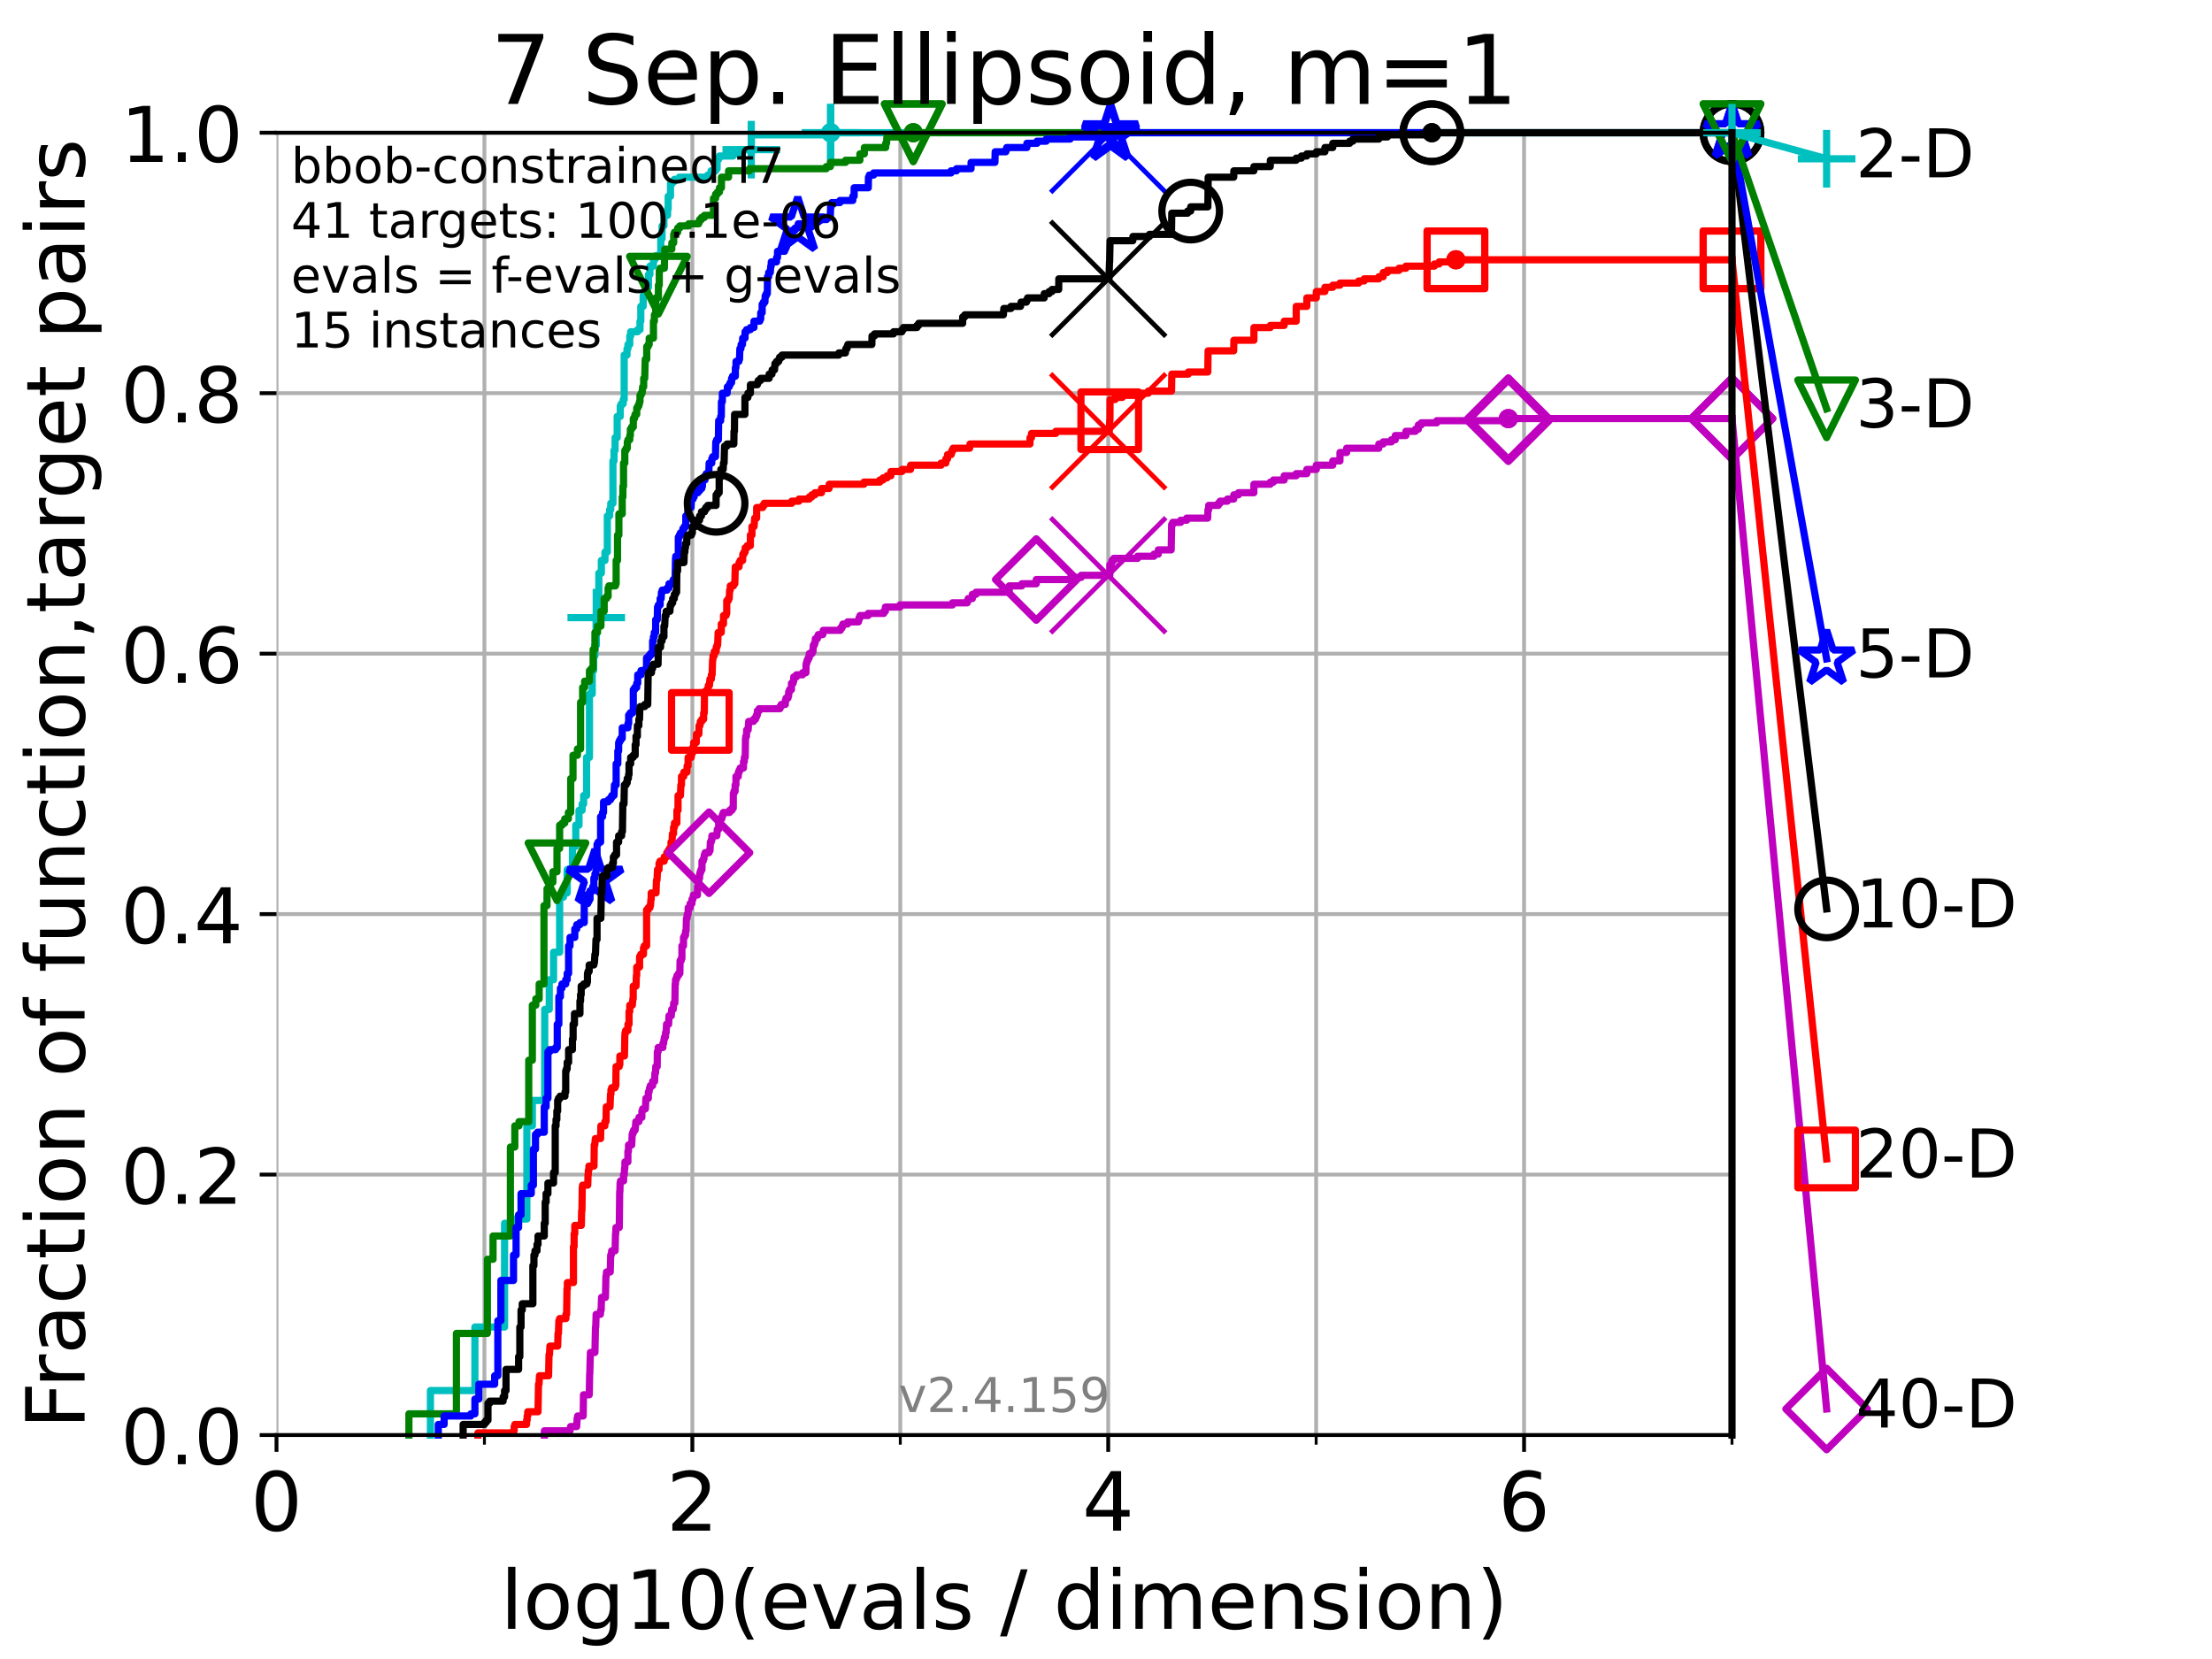 <?xml version="1.0" encoding="utf-8" standalone="no"?>
<!DOCTYPE svg PUBLIC "-//W3C//DTD SVG 1.1//EN"
  "http://www.w3.org/Graphics/SVG/1.1/DTD/svg11.dtd">
<!-- Created with matplotlib (https://matplotlib.org/) -->
<svg height="345.6pt" version="1.1" viewBox="0 0 460.8 345.6" width="460.8pt" xmlns="http://www.w3.org/2000/svg" xmlns:xlink="http://www.w3.org/1999/xlink">
 <defs>
  <style type="text/css">*{stroke-linecap:butt;stroke-linejoin:round;}</style>
 </defs>
 <g id="figure_1">
  <g id="patch_1">
   <path d="M 0 345.6 
L 460.8 345.6 
L 460.8 0 
L 0 0 
z
" style="fill:#ffffff;"/>
  </g>
  <g id="axes_1">
   <g id="patch_2">
    <path d="M 57.6 298.944 
L 360.806 298.944 
L 360.806 27.648 
L 57.6 27.648 
z
" style="fill:#ffffff;"/>
   </g>
   <g id="matplotlib.axis_1">
    <g id="xtick_1">
     <g id="line2d_1">
      <path clip-path="url(#pc600092a35)" d="M 57.6 298.944 
L 57.6 27.648 
" style="fill:none;stroke:#b0b0b0;stroke-linecap:square;stroke-width:0.8;"/>
     </g>
     <g id="line2d_2">
      <defs>
       <path d="M 0 0 
L 0 3.5 
" id="m9a69c3ffc6" style="stroke:#000000;stroke-width:0.8;"/>
      </defs>
      <g>
       <use style="stroke:#000000;stroke-width:0.8;" x="57.6" xlink:href="#m9a69c3ffc6" y="298.944"/>
      </g>
     </g>
     <g id="text_1">
      <!-- 0 -->
      <g transform="translate(52.192 318.861)scale(0.17 -0.17)">
       <defs>
        <path d="M 31.781 66.406 
Q 24.172 66.406 20.328 58.906 
Q 16.5 51.422 16.5 36.375 
Q 16.5 21.391 20.328 13.891 
Q 24.172 6.391 31.781 6.391 
Q 39.453 6.391 43.281 13.891 
Q 47.125 21.391 47.125 36.375 
Q 47.125 51.422 43.281 58.906 
Q 39.453 66.406 31.781 66.406 
z
M 31.781 74.219 
Q 44.047 74.219 50.516 64.516 
Q 56.984 54.828 56.984 36.375 
Q 56.984 17.969 50.516 8.266 
Q 44.047 -1.422 31.781 -1.422 
Q 19.531 -1.422 13.062 8.266 
Q 6.594 17.969 6.594 36.375 
Q 6.594 54.828 13.062 64.516 
Q 19.531 74.219 31.781 74.219 
z
" id="DejaVuSans-48"/>
       </defs>
       <use xlink:href="#DejaVuSans-48"/>
      </g>
     </g>
    </g>
    <g id="xtick_2">
     <g id="line2d_3">
      <path clip-path="url(#pc600092a35)" d="M 144.23 298.944 
L 144.23 27.648 
" style="fill:none;stroke:#b0b0b0;stroke-linecap:square;stroke-width:0.8;"/>
     </g>
     <g id="line2d_4">
      <g>
       <use style="stroke:#000000;stroke-width:0.8;" x="144.23" xlink:href="#m9a69c3ffc6" y="298.944"/>
      </g>
     </g>
     <g id="text_2">
      <!-- 2 -->
      <g transform="translate(138.822 318.861)scale(0.17 -0.17)">
       <defs>
        <path d="M 19.188 8.297 
L 53.609 8.297 
L 53.609 0 
L 7.328 0 
L 7.328 8.297 
Q 12.938 14.109 22.625 23.891 
Q 32.328 33.688 34.812 36.531 
Q 39.547 41.844 41.422 45.531 
Q 43.312 49.219 43.312 52.781 
Q 43.312 58.594 39.234 62.25 
Q 35.156 65.922 28.609 65.922 
Q 23.969 65.922 18.812 64.312 
Q 13.672 62.703 7.812 59.422 
L 7.812 69.391 
Q 13.766 71.781 18.938 73 
Q 24.125 74.219 28.422 74.219 
Q 39.75 74.219 46.484 68.547 
Q 53.219 62.891 53.219 53.422 
Q 53.219 48.922 51.531 44.891 
Q 49.859 40.875 45.406 35.406 
Q 44.188 33.984 37.641 27.219 
Q 31.109 20.453 19.188 8.297 
z
" id="DejaVuSans-50"/>
       </defs>
       <use xlink:href="#DejaVuSans-50"/>
      </g>
     </g>
    </g>
    <g id="xtick_3">
     <g id="line2d_5">
      <path clip-path="url(#pc600092a35)" d="M 230.861 298.944 
L 230.861 27.648 
" style="fill:none;stroke:#b0b0b0;stroke-linecap:square;stroke-width:0.8;"/>
     </g>
     <g id="line2d_6">
      <g>
       <use style="stroke:#000000;stroke-width:0.8;" x="230.861" xlink:href="#m9a69c3ffc6" y="298.944"/>
      </g>
     </g>
     <g id="text_3">
      <!-- 4 -->
      <g transform="translate(225.453 318.861)scale(0.17 -0.17)">
       <defs>
        <path d="M 37.797 64.312 
L 12.891 25.391 
L 37.797 25.391 
z
M 35.203 72.906 
L 47.609 72.906 
L 47.609 25.391 
L 58.016 25.391 
L 58.016 17.188 
L 47.609 17.188 
L 47.609 0 
L 37.797 0 
L 37.797 17.188 
L 4.891 17.188 
L 4.891 26.703 
z
" id="DejaVuSans-52"/>
       </defs>
       <use xlink:href="#DejaVuSans-52"/>
      </g>
     </g>
    </g>
    <g id="xtick_4">
     <g id="line2d_7">
      <path clip-path="url(#pc600092a35)" d="M 317.491 298.944 
L 317.491 27.648 
" style="fill:none;stroke:#b0b0b0;stroke-linecap:square;stroke-width:0.8;"/>
     </g>
     <g id="line2d_8">
      <g>
       <use style="stroke:#000000;stroke-width:0.8;" x="317.491" xlink:href="#m9a69c3ffc6" y="298.944"/>
      </g>
     </g>
     <g id="text_4">
      <!-- 6 -->
      <g transform="translate(312.083 318.861)scale(0.17 -0.17)">
       <defs>
        <path d="M 33.016 40.375 
Q 26.375 40.375 22.484 35.828 
Q 18.609 31.297 18.609 23.391 
Q 18.609 15.531 22.484 10.953 
Q 26.375 6.391 33.016 6.391 
Q 39.656 6.391 43.531 10.953 
Q 47.406 15.531 47.406 23.391 
Q 47.406 31.297 43.531 35.828 
Q 39.656 40.375 33.016 40.375 
z
M 52.594 71.297 
L 52.594 62.312 
Q 48.875 64.062 45.094 64.984 
Q 41.312 65.922 37.594 65.922 
Q 27.828 65.922 22.672 59.328 
Q 17.531 52.734 16.797 39.406 
Q 19.672 43.656 24.016 45.922 
Q 28.375 48.188 33.594 48.188 
Q 44.578 48.188 50.953 41.516 
Q 57.328 34.859 57.328 23.391 
Q 57.328 12.156 50.688 5.359 
Q 44.047 -1.422 33.016 -1.422 
Q 20.359 -1.422 13.672 8.266 
Q 6.984 17.969 6.984 36.375 
Q 6.984 53.656 15.188 63.938 
Q 23.391 74.219 37.203 74.219 
Q 40.922 74.219 44.703 73.484 
Q 48.484 72.75 52.594 71.297 
z
" id="DejaVuSans-54"/>
       </defs>
       <use xlink:href="#DejaVuSans-54"/>
      </g>
     </g>
    </g>
    <g id="xtick_5">
     <g id="line2d_9">
      <path clip-path="url(#pc600092a35)" d="M 100.915 298.944 
L 100.915 27.648 
" style="fill:none;stroke:#b0b0b0;stroke-linecap:square;stroke-width:0.8;"/>
     </g>
     <g id="line2d_10">
      <defs>
       <path d="M 0 0 
L 0 2 
" id="mcbc63b4be6" style="stroke:#000000;stroke-width:0.6;"/>
      </defs>
      <g>
       <use style="stroke:#000000;stroke-width:0.6;" x="100.915" xlink:href="#mcbc63b4be6" y="298.944"/>
      </g>
     </g>
    </g>
    <g id="xtick_6">
     <g id="line2d_11">
      <path clip-path="url(#pc600092a35)" d="M 187.546 298.944 
L 187.546 27.648 
" style="fill:none;stroke:#b0b0b0;stroke-linecap:square;stroke-width:0.8;"/>
     </g>
     <g id="line2d_12">
      <g>
       <use style="stroke:#000000;stroke-width:0.6;" x="187.546" xlink:href="#mcbc63b4be6" y="298.944"/>
      </g>
     </g>
    </g>
    <g id="xtick_7">
     <g id="line2d_13">
      <path clip-path="url(#pc600092a35)" d="M 274.176 298.944 
L 274.176 27.648 
" style="fill:none;stroke:#b0b0b0;stroke-linecap:square;stroke-width:0.8;"/>
     </g>
     <g id="line2d_14">
      <g>
       <use style="stroke:#000000;stroke-width:0.6;" x="274.176" xlink:href="#mcbc63b4be6" y="298.944"/>
      </g>
     </g>
    </g>
    <g id="xtick_8">
     <g id="line2d_15">
      <path clip-path="url(#pc600092a35)" d="M 360.806 298.944 
L 360.806 27.648 
" style="fill:none;stroke:#b0b0b0;stroke-linecap:square;stroke-width:0.8;"/>
     </g>
     <g id="line2d_16">
      <g>
       <use style="stroke:#000000;stroke-width:0.6;" x="360.806" xlink:href="#mcbc63b4be6" y="298.944"/>
      </g>
     </g>
    </g>
    <g id="text_5">
     <!-- log10(evals / dimension) -->
     <g transform="translate(104.239 339.314)scale(0.17 -0.17)">
      <defs>
       <path d="M 9.422 75.984 
L 18.406 75.984 
L 18.406 0 
L 9.422 0 
z
" id="DejaVuSans-108"/>
       <path d="M 30.609 48.391 
Q 23.391 48.391 19.188 42.75 
Q 14.984 37.109 14.984 27.297 
Q 14.984 17.484 19.156 11.844 
Q 23.344 6.203 30.609 6.203 
Q 37.797 6.203 41.984 11.859 
Q 46.188 17.531 46.188 27.297 
Q 46.188 37.016 41.984 42.703 
Q 37.797 48.391 30.609 48.391 
z
M 30.609 56 
Q 42.328 56 49.016 48.375 
Q 55.719 40.766 55.719 27.297 
Q 55.719 13.875 49.016 6.219 
Q 42.328 -1.422 30.609 -1.422 
Q 18.844 -1.422 12.172 6.219 
Q 5.516 13.875 5.516 27.297 
Q 5.516 40.766 12.172 48.375 
Q 18.844 56 30.609 56 
z
" id="DejaVuSans-111"/>
       <path d="M 45.406 27.984 
Q 45.406 37.75 41.375 43.109 
Q 37.359 48.484 30.078 48.484 
Q 22.859 48.484 18.828 43.109 
Q 14.797 37.75 14.797 27.984 
Q 14.797 18.266 18.828 12.891 
Q 22.859 7.516 30.078 7.516 
Q 37.359 7.516 41.375 12.891 
Q 45.406 18.266 45.406 27.984 
z
M 54.391 6.781 
Q 54.391 -7.172 48.188 -13.984 
Q 42 -20.797 29.203 -20.797 
Q 24.469 -20.797 20.266 -20.094 
Q 16.062 -19.391 12.109 -17.922 
L 12.109 -9.188 
Q 16.062 -11.328 19.922 -12.344 
Q 23.781 -13.375 27.781 -13.375 
Q 36.625 -13.375 41.016 -8.766 
Q 45.406 -4.156 45.406 5.172 
L 45.406 9.625 
Q 42.625 4.781 38.281 2.391 
Q 33.938 0 27.875 0 
Q 17.828 0 11.672 7.656 
Q 5.516 15.328 5.516 27.984 
Q 5.516 40.672 11.672 48.328 
Q 17.828 56 27.875 56 
Q 33.938 56 38.281 53.609 
Q 42.625 51.219 45.406 46.391 
L 45.406 54.688 
L 54.391 54.688 
z
" id="DejaVuSans-103"/>
       <path d="M 12.406 8.297 
L 28.516 8.297 
L 28.516 63.922 
L 10.984 60.406 
L 10.984 69.391 
L 28.422 72.906 
L 38.281 72.906 
L 38.281 8.297 
L 54.391 8.297 
L 54.391 0 
L 12.406 0 
z
" id="DejaVuSans-49"/>
       <path d="M 31 75.875 
Q 24.469 64.656 21.281 53.656 
Q 18.109 42.672 18.109 31.391 
Q 18.109 20.125 21.312 9.062 
Q 24.516 -2 31 -13.188 
L 23.188 -13.188 
Q 15.875 -1.703 12.234 9.375 
Q 8.594 20.453 8.594 31.391 
Q 8.594 42.281 12.203 53.312 
Q 15.828 64.359 23.188 75.875 
z
" id="DejaVuSans-40"/>
       <path d="M 56.203 29.594 
L 56.203 25.203 
L 14.891 25.203 
Q 15.484 15.922 20.484 11.062 
Q 25.484 6.203 34.422 6.203 
Q 39.594 6.203 44.453 7.469 
Q 49.312 8.734 54.109 11.281 
L 54.109 2.781 
Q 49.266 0.734 44.188 -0.344 
Q 39.109 -1.422 33.891 -1.422 
Q 20.797 -1.422 13.156 6.188 
Q 5.516 13.812 5.516 26.812 
Q 5.516 40.234 12.766 48.109 
Q 20.016 56 32.328 56 
Q 43.359 56 49.781 48.891 
Q 56.203 41.797 56.203 29.594 
z
M 47.219 32.234 
Q 47.125 39.594 43.094 43.984 
Q 39.062 48.391 32.422 48.391 
Q 24.906 48.391 20.391 44.141 
Q 15.875 39.891 15.188 32.172 
z
" id="DejaVuSans-101"/>
       <path d="M 2.984 54.688 
L 12.5 54.688 
L 29.594 8.797 
L 46.688 54.688 
L 56.203 54.688 
L 35.688 0 
L 23.484 0 
z
" id="DejaVuSans-118"/>
       <path d="M 34.281 27.484 
Q 23.391 27.484 19.188 25 
Q 14.984 22.516 14.984 16.5 
Q 14.984 11.719 18.141 8.906 
Q 21.297 6.109 26.703 6.109 
Q 34.188 6.109 38.703 11.406 
Q 43.219 16.703 43.219 25.484 
L 43.219 27.484 
z
M 52.203 31.203 
L 52.203 0 
L 43.219 0 
L 43.219 8.297 
Q 40.141 3.328 35.547 0.953 
Q 30.953 -1.422 24.312 -1.422 
Q 15.922 -1.422 10.953 3.297 
Q 6 8.016 6 15.922 
Q 6 25.141 12.172 29.828 
Q 18.359 34.516 30.609 34.516 
L 43.219 34.516 
L 43.219 35.406 
Q 43.219 41.609 39.141 45 
Q 35.062 48.391 27.688 48.391 
Q 23 48.391 18.547 47.266 
Q 14.109 46.141 10.016 43.891 
L 10.016 52.203 
Q 14.938 54.109 19.578 55.047 
Q 24.219 56 28.609 56 
Q 40.484 56 46.344 49.844 
Q 52.203 43.703 52.203 31.203 
z
" id="DejaVuSans-97"/>
       <path d="M 44.281 53.078 
L 44.281 44.578 
Q 40.484 46.531 36.375 47.5 
Q 32.281 48.484 27.875 48.484 
Q 21.188 48.484 17.844 46.438 
Q 14.5 44.391 14.5 40.281 
Q 14.5 37.156 16.891 35.375 
Q 19.281 33.594 26.516 31.984 
L 29.594 31.297 
Q 39.156 29.25 43.188 25.516 
Q 47.219 21.781 47.219 15.094 
Q 47.219 7.469 41.188 3.016 
Q 35.156 -1.422 24.609 -1.422 
Q 20.219 -1.422 15.453 -0.562 
Q 10.688 0.297 5.422 2 
L 5.422 11.281 
Q 10.406 8.688 15.234 7.391 
Q 20.062 6.109 24.812 6.109 
Q 31.156 6.109 34.562 8.281 
Q 37.984 10.453 37.984 14.406 
Q 37.984 18.062 35.516 20.016 
Q 33.062 21.969 24.703 23.781 
L 21.578 24.516 
Q 13.234 26.266 9.516 29.906 
Q 5.812 33.547 5.812 39.891 
Q 5.812 47.609 11.281 51.797 
Q 16.75 56 26.812 56 
Q 31.781 56 36.172 55.266 
Q 40.578 54.547 44.281 53.078 
z
" id="DejaVuSans-115"/>
       <path id="DejaVuSans-32"/>
       <path d="M 25.391 72.906 
L 33.688 72.906 
L 8.297 -9.281 
L 0 -9.281 
z
" id="DejaVuSans-47"/>
       <path d="M 45.406 46.391 
L 45.406 75.984 
L 54.391 75.984 
L 54.391 0 
L 45.406 0 
L 45.406 8.203 
Q 42.578 3.328 38.25 0.953 
Q 33.938 -1.422 27.875 -1.422 
Q 17.969 -1.422 11.734 6.484 
Q 5.516 14.406 5.516 27.297 
Q 5.516 40.188 11.734 48.094 
Q 17.969 56 27.875 56 
Q 33.938 56 38.25 53.625 
Q 42.578 51.266 45.406 46.391 
z
M 14.797 27.297 
Q 14.797 17.391 18.875 11.75 
Q 22.953 6.109 30.078 6.109 
Q 37.203 6.109 41.297 11.75 
Q 45.406 17.391 45.406 27.297 
Q 45.406 37.203 41.297 42.844 
Q 37.203 48.484 30.078 48.484 
Q 22.953 48.484 18.875 42.844 
Q 14.797 37.203 14.797 27.297 
z
" id="DejaVuSans-100"/>
       <path d="M 9.422 54.688 
L 18.406 54.688 
L 18.406 0 
L 9.422 0 
z
M 9.422 75.984 
L 18.406 75.984 
L 18.406 64.594 
L 9.422 64.594 
z
" id="DejaVuSans-105"/>
       <path d="M 52 44.188 
Q 55.375 50.25 60.062 53.125 
Q 64.75 56 71.094 56 
Q 79.641 56 84.281 50.016 
Q 88.922 44.047 88.922 33.016 
L 88.922 0 
L 79.891 0 
L 79.891 32.719 
Q 79.891 40.578 77.094 44.375 
Q 74.312 48.188 68.609 48.188 
Q 61.625 48.188 57.562 43.547 
Q 53.516 38.922 53.516 30.906 
L 53.516 0 
L 44.484 0 
L 44.484 32.719 
Q 44.484 40.625 41.703 44.406 
Q 38.922 48.188 33.109 48.188 
Q 26.219 48.188 22.156 43.531 
Q 18.109 38.875 18.109 30.906 
L 18.109 0 
L 9.078 0 
L 9.078 54.688 
L 18.109 54.688 
L 18.109 46.188 
Q 21.188 51.219 25.484 53.609 
Q 29.781 56 35.688 56 
Q 41.656 56 45.828 52.969 
Q 50 49.953 52 44.188 
z
" id="DejaVuSans-109"/>
       <path d="M 54.891 33.016 
L 54.891 0 
L 45.906 0 
L 45.906 32.719 
Q 45.906 40.484 42.875 44.328 
Q 39.844 48.188 33.797 48.188 
Q 26.516 48.188 22.312 43.547 
Q 18.109 38.922 18.109 30.906 
L 18.109 0 
L 9.078 0 
L 9.078 54.688 
L 18.109 54.688 
L 18.109 46.188 
Q 21.344 51.125 25.703 53.562 
Q 30.078 56 35.797 56 
Q 45.219 56 50.047 50.172 
Q 54.891 44.344 54.891 33.016 
z
" id="DejaVuSans-110"/>
       <path d="M 8.016 75.875 
L 15.828 75.875 
Q 23.141 64.359 26.781 53.312 
Q 30.422 42.281 30.422 31.391 
Q 30.422 20.453 26.781 9.375 
Q 23.141 -1.703 15.828 -13.188 
L 8.016 -13.188 
Q 14.5 -2 17.703 9.062 
Q 20.906 20.125 20.906 31.391 
Q 20.906 42.672 17.703 53.656 
Q 14.5 64.656 8.016 75.875 
z
" id="DejaVuSans-41"/>
      </defs>
      <use xlink:href="#DejaVuSans-108"/>
      <use x="27.783" xlink:href="#DejaVuSans-111"/>
      <use x="88.965" xlink:href="#DejaVuSans-103"/>
      <use x="152.441" xlink:href="#DejaVuSans-49"/>
      <use x="216.064" xlink:href="#DejaVuSans-48"/>
      <use x="279.688" xlink:href="#DejaVuSans-40"/>
      <use x="318.701" xlink:href="#DejaVuSans-101"/>
      <use x="380.225" xlink:href="#DejaVuSans-118"/>
      <use x="439.404" xlink:href="#DejaVuSans-97"/>
      <use x="500.684" xlink:href="#DejaVuSans-108"/>
      <use x="528.467" xlink:href="#DejaVuSans-115"/>
      <use x="580.566" xlink:href="#DejaVuSans-32"/>
      <use x="612.354" xlink:href="#DejaVuSans-47"/>
      <use x="646.045" xlink:href="#DejaVuSans-32"/>
      <use x="677.832" xlink:href="#DejaVuSans-100"/>
      <use x="741.309" xlink:href="#DejaVuSans-105"/>
      <use x="769.092" xlink:href="#DejaVuSans-109"/>
      <use x="866.504" xlink:href="#DejaVuSans-101"/>
      <use x="928.027" xlink:href="#DejaVuSans-110"/>
      <use x="991.406" xlink:href="#DejaVuSans-115"/>
      <use x="1043.506" xlink:href="#DejaVuSans-105"/>
      <use x="1071.289" xlink:href="#DejaVuSans-111"/>
      <use x="1132.471" xlink:href="#DejaVuSans-110"/>
      <use x="1195.85" xlink:href="#DejaVuSans-41"/>
     </g>
    </g>
   </g>
   <g id="matplotlib.axis_2">
    <g id="ytick_1">
     <g id="line2d_17">
      <path clip-path="url(#pc600092a35)" d="M 57.6 298.944 
L 360.806 298.944 
" style="fill:none;stroke:#b0b0b0;stroke-linecap:square;stroke-width:0.8;"/>
     </g>
     <g id="line2d_18">
      <defs>
       <path d="M 0 0 
L -3.5 0 
" id="mcf6efbb978" style="stroke:#000000;stroke-width:0.8;"/>
      </defs>
      <g>
       <use style="stroke:#000000;stroke-width:0.8;" x="57.6" xlink:href="#mcf6efbb978" y="298.944"/>
      </g>
     </g>
     <g id="text_6">
      <!-- 0.0 -->
      <g transform="translate(25.155 305.023)scale(0.16 -0.16)">
       <defs>
        <path d="M 10.688 12.406 
L 21 12.406 
L 21 0 
L 10.688 0 
z
" id="DejaVuSans-46"/>
       </defs>
       <use xlink:href="#DejaVuSans-48"/>
       <use x="63.623" xlink:href="#DejaVuSans-46"/>
       <use x="95.41" xlink:href="#DejaVuSans-48"/>
      </g>
     </g>
    </g>
    <g id="ytick_2">
     <g id="line2d_19">
      <path clip-path="url(#pc600092a35)" d="M 57.6 244.685 
L 360.806 244.685 
" style="fill:none;stroke:#b0b0b0;stroke-linecap:square;stroke-width:0.8;"/>
     </g>
     <g id="line2d_20">
      <g>
       <use style="stroke:#000000;stroke-width:0.8;" x="57.6" xlink:href="#mcf6efbb978" y="244.685"/>
      </g>
     </g>
     <g id="text_7">
      <!-- 0.2 -->
      <g transform="translate(25.155 250.764)scale(0.16 -0.16)">
       <use xlink:href="#DejaVuSans-48"/>
       <use x="63.623" xlink:href="#DejaVuSans-46"/>
       <use x="95.41" xlink:href="#DejaVuSans-50"/>
      </g>
     </g>
    </g>
    <g id="ytick_3">
     <g id="line2d_21">
      <path clip-path="url(#pc600092a35)" d="M 57.6 190.426 
L 360.806 190.426 
" style="fill:none;stroke:#b0b0b0;stroke-linecap:square;stroke-width:0.8;"/>
     </g>
     <g id="line2d_22">
      <g>
       <use style="stroke:#000000;stroke-width:0.8;" x="57.6" xlink:href="#mcf6efbb978" y="190.426"/>
      </g>
     </g>
     <g id="text_8">
      <!-- 0.4 -->
      <g transform="translate(25.155 196.504)scale(0.16 -0.16)">
       <use xlink:href="#DejaVuSans-48"/>
       <use x="63.623" xlink:href="#DejaVuSans-46"/>
       <use x="95.41" xlink:href="#DejaVuSans-52"/>
      </g>
     </g>
    </g>
    <g id="ytick_4">
     <g id="line2d_23">
      <path clip-path="url(#pc600092a35)" d="M 57.6 136.166 
L 360.806 136.166 
" style="fill:none;stroke:#b0b0b0;stroke-linecap:square;stroke-width:0.8;"/>
     </g>
     <g id="line2d_24">
      <g>
       <use style="stroke:#000000;stroke-width:0.8;" x="57.6" xlink:href="#mcf6efbb978" y="136.166"/>
      </g>
     </g>
     <g id="text_9">
      <!-- 0.6 -->
      <g transform="translate(25.155 142.245)scale(0.16 -0.16)">
       <use xlink:href="#DejaVuSans-48"/>
       <use x="63.623" xlink:href="#DejaVuSans-46"/>
       <use x="95.41" xlink:href="#DejaVuSans-54"/>
      </g>
     </g>
    </g>
    <g id="ytick_5">
     <g id="line2d_25">
      <path clip-path="url(#pc600092a35)" d="M 57.6 81.907 
L 360.806 81.907 
" style="fill:none;stroke:#b0b0b0;stroke-linecap:square;stroke-width:0.8;"/>
     </g>
     <g id="line2d_26">
      <g>
       <use style="stroke:#000000;stroke-width:0.8;" x="57.6" xlink:href="#mcf6efbb978" y="81.907"/>
      </g>
     </g>
     <g id="text_10">
      <!-- 0.8 -->
      <g transform="translate(25.155 87.986)scale(0.16 -0.16)">
       <defs>
        <path d="M 31.781 34.625 
Q 24.75 34.625 20.719 30.859 
Q 16.703 27.094 16.703 20.516 
Q 16.703 13.922 20.719 10.156 
Q 24.75 6.391 31.781 6.391 
Q 38.812 6.391 42.859 10.172 
Q 46.922 13.969 46.922 20.516 
Q 46.922 27.094 42.891 30.859 
Q 38.875 34.625 31.781 34.625 
z
M 21.922 38.812 
Q 15.578 40.375 12.031 44.719 
Q 8.5 49.078 8.5 55.328 
Q 8.5 64.062 14.719 69.141 
Q 20.953 74.219 31.781 74.219 
Q 42.672 74.219 48.875 69.141 
Q 55.078 64.062 55.078 55.328 
Q 55.078 49.078 51.531 44.719 
Q 48 40.375 41.703 38.812 
Q 48.828 37.156 52.797 32.312 
Q 56.781 27.484 56.781 20.516 
Q 56.781 9.906 50.312 4.234 
Q 43.844 -1.422 31.781 -1.422 
Q 19.734 -1.422 13.25 4.234 
Q 6.781 9.906 6.781 20.516 
Q 6.781 27.484 10.781 32.312 
Q 14.797 37.156 21.922 38.812 
z
M 18.312 54.391 
Q 18.312 48.734 21.844 45.562 
Q 25.391 42.391 31.781 42.391 
Q 38.141 42.391 41.719 45.562 
Q 45.312 48.734 45.312 54.391 
Q 45.312 60.062 41.719 63.234 
Q 38.141 66.406 31.781 66.406 
Q 25.391 66.406 21.844 63.234 
Q 18.312 60.062 18.312 54.391 
z
" id="DejaVuSans-56"/>
       </defs>
       <use xlink:href="#DejaVuSans-48"/>
       <use x="63.623" xlink:href="#DejaVuSans-46"/>
       <use x="95.41" xlink:href="#DejaVuSans-56"/>
      </g>
     </g>
    </g>
    <g id="ytick_6">
     <g id="line2d_27">
      <path clip-path="url(#pc600092a35)" d="M 57.6 27.648 
L 360.806 27.648 
" style="fill:none;stroke:#b0b0b0;stroke-linecap:square;stroke-width:0.8;"/>
     </g>
     <g id="line2d_28">
      <g>
       <use style="stroke:#000000;stroke-width:0.8;" x="57.6" xlink:href="#mcf6efbb978" y="27.648"/>
      </g>
     </g>
     <g id="text_11">
      <!-- 1.0 -->
      <g transform="translate(25.155 33.727)scale(0.16 -0.16)">
       <use xlink:href="#DejaVuSans-49"/>
       <use x="63.623" xlink:href="#DejaVuSans-46"/>
       <use x="95.41" xlink:href="#DejaVuSans-48"/>
      </g>
     </g>
    </g>
    <g id="text_12">
     <!-- Fraction of function,target pairs -->
     <g transform="translate(17.62 297.681)rotate(-90)scale(0.17 -0.17)">
      <defs>
       <path d="M 9.812 72.906 
L 51.703 72.906 
L 51.703 64.594 
L 19.672 64.594 
L 19.672 43.109 
L 48.578 43.109 
L 48.578 34.812 
L 19.672 34.812 
L 19.672 0 
L 9.812 0 
z
" id="DejaVuSans-70"/>
       <path d="M 41.109 46.297 
Q 39.594 47.172 37.812 47.578 
Q 36.031 48 33.891 48 
Q 26.266 48 22.188 43.047 
Q 18.109 38.094 18.109 28.812 
L 18.109 0 
L 9.078 0 
L 9.078 54.688 
L 18.109 54.688 
L 18.109 46.188 
Q 20.953 51.172 25.484 53.578 
Q 30.031 56 36.531 56 
Q 37.453 56 38.578 55.875 
Q 39.703 55.766 41.062 55.516 
z
" id="DejaVuSans-114"/>
       <path d="M 48.781 52.594 
L 48.781 44.188 
Q 44.969 46.297 41.141 47.344 
Q 37.312 48.391 33.406 48.391 
Q 24.656 48.391 19.812 42.844 
Q 14.984 37.312 14.984 27.297 
Q 14.984 17.281 19.812 11.734 
Q 24.656 6.203 33.406 6.203 
Q 37.312 6.203 41.141 7.25 
Q 44.969 8.297 48.781 10.406 
L 48.781 2.094 
Q 45.016 0.344 40.984 -0.531 
Q 36.969 -1.422 32.422 -1.422 
Q 20.062 -1.422 12.781 6.344 
Q 5.516 14.109 5.516 27.297 
Q 5.516 40.672 12.859 48.328 
Q 20.219 56 33.016 56 
Q 37.156 56 41.109 55.141 
Q 45.062 54.297 48.781 52.594 
z
" id="DejaVuSans-99"/>
       <path d="M 18.312 70.219 
L 18.312 54.688 
L 36.812 54.688 
L 36.812 47.703 
L 18.312 47.703 
L 18.312 18.016 
Q 18.312 11.328 20.141 9.422 
Q 21.969 7.516 27.594 7.516 
L 36.812 7.516 
L 36.812 0 
L 27.594 0 
Q 17.188 0 13.234 3.875 
Q 9.281 7.766 9.281 18.016 
L 9.281 47.703 
L 2.688 47.703 
L 2.688 54.688 
L 9.281 54.688 
L 9.281 70.219 
z
" id="DejaVuSans-116"/>
       <path d="M 37.109 75.984 
L 37.109 68.5 
L 28.516 68.5 
Q 23.688 68.5 21.797 66.547 
Q 19.922 64.594 19.922 59.516 
L 19.922 54.688 
L 34.719 54.688 
L 34.719 47.703 
L 19.922 47.703 
L 19.922 0 
L 10.891 0 
L 10.891 47.703 
L 2.297 47.703 
L 2.297 54.688 
L 10.891 54.688 
L 10.891 58.5 
Q 10.891 67.625 15.141 71.797 
Q 19.391 75.984 28.609 75.984 
z
" id="DejaVuSans-102"/>
       <path d="M 8.5 21.578 
L 8.5 54.688 
L 17.484 54.688 
L 17.484 21.922 
Q 17.484 14.156 20.5 10.266 
Q 23.531 6.391 29.594 6.391 
Q 36.859 6.391 41.078 11.031 
Q 45.312 15.672 45.312 23.688 
L 45.312 54.688 
L 54.297 54.688 
L 54.297 0 
L 45.312 0 
L 45.312 8.406 
Q 42.047 3.422 37.719 1 
Q 33.406 -1.422 27.688 -1.422 
Q 18.266 -1.422 13.375 4.438 
Q 8.5 10.297 8.5 21.578 
z
M 31.109 56 
z
" id="DejaVuSans-117"/>
       <path d="M 11.719 12.406 
L 22.016 12.406 
L 22.016 4 
L 14.016 -11.625 
L 7.719 -11.625 
L 11.719 4 
z
" id="DejaVuSans-44"/>
       <path d="M 18.109 8.203 
L 18.109 -20.797 
L 9.078 -20.797 
L 9.078 54.688 
L 18.109 54.688 
L 18.109 46.391 
Q 20.953 51.266 25.266 53.625 
Q 29.594 56 35.594 56 
Q 45.562 56 51.781 48.094 
Q 58.016 40.188 58.016 27.297 
Q 58.016 14.406 51.781 6.484 
Q 45.562 -1.422 35.594 -1.422 
Q 29.594 -1.422 25.266 0.953 
Q 20.953 3.328 18.109 8.203 
z
M 48.688 27.297 
Q 48.688 37.203 44.609 42.844 
Q 40.531 48.484 33.406 48.484 
Q 26.266 48.484 22.188 42.844 
Q 18.109 37.203 18.109 27.297 
Q 18.109 17.391 22.188 11.75 
Q 26.266 6.109 33.406 6.109 
Q 40.531 6.109 44.609 11.75 
Q 48.688 17.391 48.688 27.297 
z
" id="DejaVuSans-112"/>
      </defs>
      <use xlink:href="#DejaVuSans-70"/>
      <use x="50.27" xlink:href="#DejaVuSans-114"/>
      <use x="91.383" xlink:href="#DejaVuSans-97"/>
      <use x="152.662" xlink:href="#DejaVuSans-99"/>
      <use x="207.643" xlink:href="#DejaVuSans-116"/>
      <use x="246.852" xlink:href="#DejaVuSans-105"/>
      <use x="274.635" xlink:href="#DejaVuSans-111"/>
      <use x="335.816" xlink:href="#DejaVuSans-110"/>
      <use x="399.195" xlink:href="#DejaVuSans-32"/>
      <use x="430.982" xlink:href="#DejaVuSans-111"/>
      <use x="492.164" xlink:href="#DejaVuSans-102"/>
      <use x="527.369" xlink:href="#DejaVuSans-32"/>
      <use x="559.156" xlink:href="#DejaVuSans-102"/>
      <use x="594.361" xlink:href="#DejaVuSans-117"/>
      <use x="657.74" xlink:href="#DejaVuSans-110"/>
      <use x="721.119" xlink:href="#DejaVuSans-99"/>
      <use x="776.1" xlink:href="#DejaVuSans-116"/>
      <use x="815.309" xlink:href="#DejaVuSans-105"/>
      <use x="843.092" xlink:href="#DejaVuSans-111"/>
      <use x="904.273" xlink:href="#DejaVuSans-110"/>
      <use x="967.652" xlink:href="#DejaVuSans-44"/>
      <use x="999.439" xlink:href="#DejaVuSans-116"/>
      <use x="1038.648" xlink:href="#DejaVuSans-97"/>
      <use x="1099.928" xlink:href="#DejaVuSans-114"/>
      <use x="1139.291" xlink:href="#DejaVuSans-103"/>
      <use x="1202.768" xlink:href="#DejaVuSans-101"/>
      <use x="1264.291" xlink:href="#DejaVuSans-116"/>
      <use x="1303.5" xlink:href="#DejaVuSans-32"/>
      <use x="1335.287" xlink:href="#DejaVuSans-112"/>
      <use x="1398.764" xlink:href="#DejaVuSans-97"/>
      <use x="1460.043" xlink:href="#DejaVuSans-105"/>
      <use x="1487.826" xlink:href="#DejaVuSans-114"/>
      <use x="1528.939" xlink:href="#DejaVuSans-115"/>
     </g>
    </g>
   </g>
   <g id="line2d_29">
    <defs>
     <path d="M 0 1.5 
C 0.398 1.5 0.779 1.342 1.061 1.061 
C 1.342 0.779 1.5 0.398 1.5 0 
C 1.5 -0.398 1.342 -0.779 1.061 -1.061 
C 0.779 -1.342 0.398 -1.5 0 -1.5 
C -0.398 -1.5 -0.779 -1.342 -1.061 -1.061 
C -1.342 -0.779 -1.5 -0.398 -1.5 0 
C -1.5 0.398 -1.342 0.779 -1.061 1.061 
C -0.779 1.342 -0.398 1.5 0 1.5 
z
" id="m24e924a19c" style="stroke:#00bfbf;"/>
    </defs>
    <g>
     <use style="fill:#00bfbf;stroke:#00bfbf;" x="173.04" xlink:href="#m24e924a19c" y="27.648"/>
     <use style="fill:#00bfbf;stroke:#00bfbf;" x="173.04" xlink:href="#m24e924a19c" y="27.648"/>
    </g>
   </g>
   <g id="line2d_30">
    <path d="M 89.669 298.944 
L 89.669 289.68 
L 98.933 289.68 
L 98.933 276.446 
L 105.113 276.446 
L 105.113 254.831 
L 106.561 254.831 
L 106.561 253.949 
L 109.757 253.949 
L 109.757 234.539 
L 110.897 234.539 
L 110.897 229.245 
L 113.478 229.245 
L 113.478 210.277 
L 114.419 210.277 
L 114.419 204.101 
L 115.315 204.101 
L 115.315 198.366 
L 116.584 198.366 
L 116.584 186.897 
L 117.384 186.897 
L 117.384 186.014 
L 118.152 186.014 
L 118.152 181.162 
L 119.248 181.162 
L 119.248 176.309 
L 119.945 176.309 
L 119.945 171.898 
L 120.617 171.898 
L 120.617 168.81 
L 121.266 168.81 
L 121.266 167.487 
L 121.582 167.487 
L 121.582 165.722 
L 122.199 165.722 
L 122.199 157.782 
L 122.796 157.782 
L 122.796 144.548 
L 123.375 144.548 
L 123.375 139.695 
L 123.658 139.695 
L 123.658 136.608 
L 123.936 136.608 
L 123.936 134.402 
L 124.211 134.402 
L 124.211 128.667 
L 124.748 128.667 
L 124.748 119.403 
L 125.271 119.403 
L 125.271 116.757 
L 126.029 116.757 
L 126.029 114.992 
L 126.517 114.992 
L 126.517 107.493 
L 126.994 107.493 
L 126.994 106.169 
L 127.227 106.169 
L 127.227 104.846 
L 127.686 104.846 
L 127.686 96.023 
L 127.911 96.023 
L 127.911 93.818 
L 128.134 93.818 
L 128.134 91.171 
L 128.571 91.171 
L 128.571 86.76 
L 129.209 86.76 
L 129.209 84.554 
L 129.417 84.554 
L 129.417 84.113 
L 129.826 84.113 
L 129.826 83.231 
L 130.027 83.231 
L 130.027 73.967 
L 130.618 73.967 
L 130.618 72.643 
L 130.811 72.643 
L 130.811 71.761 
L 131.191 71.761 
L 131.191 69.997 
L 131.378 69.997 
L 131.378 69.114 
L 132.812 69.114 
L 132.812 68.673 
L 133.323 68.673 
L 133.323 66.909 
L 133.49 66.909 
L 133.49 63.821 
L 133.983 63.821 
L 133.983 61.615 
L 134.464 61.615 
L 134.464 59.851 
L 135.085 59.851 
L 135.085 57.204 
L 135.389 57.204 
L 135.389 55.439 
L 136.127 55.439 
L 136.127 54.116 
L 136.414 54.116 
L 136.414 53.675 
L 136.697 53.675 
L 136.697 53.234 
L 137.655 53.234 
L 137.655 49.705 
L 137.92 49.705 
L 137.92 47.058 
L 138.31 47.058 
L 138.31 44.852 
L 139.068 44.852 
L 139.068 43.529 
L 139.191 43.529 
L 139.191 40.882 
L 139.677 40.882 
L 139.677 38.235 
L 140.033 38.235 
L 140.033 37.794 
L 140.497 37.794 
L 140.497 37.353 
L 141.502 37.353 
L 141.502 36.912 
L 147.424 36.912 
L 147.424 36.471 
L 148.125 36.471 
L 148.125 35.588 
L 149.093 35.588 
L 149.093 35.147 
L 149.382 35.147 
L 149.382 33.383 
L 149.595 33.383 
L 149.595 32.942 
L 149.876 32.942 
L 149.876 32.5 
L 152.716 32.5 
L 152.716 32.059 
L 154.157 32.059 
L 154.157 31.177 
L 156.502 31.177 
L 156.502 28.089 
L 173.04 28.089 
L 173.04 27.648 
L 360.806 27.648 
L 360.806 27.648 
" style="fill:none;stroke:#00bfbf;stroke-linecap:square;stroke-width:1.5;"/>
   </g>
   <g id="line2d_31">
    <defs>
     <path d="M -6 0 
L 6 0 
M 0 6 
L 0 -6 
" id="mb020b234d9" style="stroke:#00bfbf;stroke-width:1.5;"/>
    </defs>
    <g>
     <use style="fill-opacity:0;stroke:#00bfbf;stroke-width:1.5;" x="124.211" xlink:href="#mb020b234d9" y="128.667"/>
     <use style="fill-opacity:0;stroke:#00bfbf;stroke-width:1.5;" x="156.502" xlink:href="#mb020b234d9" y="31.177"/>
     <use style="fill-opacity:0;stroke:#00bfbf;stroke-width:1.5;" x="173.04" xlink:href="#mb020b234d9" y="27.648"/>
     <use style="fill-opacity:0;stroke:#00bfbf;stroke-width:1.5;" x="173.04" xlink:href="#mb020b234d9" y="27.648"/>
     <use style="fill-opacity:0;stroke:#00bfbf;stroke-width:1.5;" x="360.806" xlink:href="#mb020b234d9" y="27.648"/>
    </g>
   </g>
   <g id="line2d_32">
    <path style="fill:none;stroke:#00bfbf;stroke-linecap:square;stroke-width:1.5;"/>
    <g/>
   </g>
   <g id="line2d_33">
    <defs>
     <path d="M 0 1.5 
C 0.398 1.5 0.779 1.342 1.061 1.061 
C 1.342 0.779 1.5 0.398 1.5 0 
C 1.5 -0.398 1.342 -0.779 1.061 -1.061 
C 0.779 -1.342 0.398 -1.5 0 -1.5 
C -0.398 -1.5 -0.779 -1.342 -1.061 -1.061 
C -1.342 -0.779 -1.5 -0.398 -1.5 0 
C -1.5 0.398 -1.342 0.779 -1.061 1.061 
C -0.779 1.342 -0.398 1.5 0 1.5 
z
" id="m3624a0a640" style="stroke:#008000;"/>
    </defs>
    <g>
     <use style="fill:#008000;stroke:#008000;" x="190.251" xlink:href="#m3624a0a640" y="27.648"/>
     <use style="fill:#008000;stroke:#008000;" x="190.251" xlink:href="#m3624a0a640" y="27.648"/>
    </g>
   </g>
   <g id="line2d_34">
    <path d="M 85.184 298.944 
L 85.184 294.533 
L 95.081 294.533 
L 95.081 277.77 
L 101.532 277.77 
L 101.532 262.33 
L 102.708 262.33 
L 102.708 257.478 
L 106.327 257.478 
L 106.327 238.95 
L 107.245 238.95 
L 107.245 234.539 
L 108.12 234.539 
L 108.12 233.657 
L 110.145 233.657 
L 110.145 220.864 
L 110.897 220.864 
L 110.897 209.394 
L 111.621 209.394 
L 111.621 208.071 
L 112.318 208.071 
L 112.318 204.983 
L 113.317 204.983 
L 113.317 188.661 
L 113.954 188.661 
L 113.954 185.132 
L 114.571 185.132 
L 114.571 183.809 
L 115.168 183.809 
L 115.168 181.603 
L 116.03 181.603 
L 116.03 176.751 
L 116.584 176.751 
L 116.584 171.898 
L 117.121 171.898 
L 117.121 171.457 
L 117.644 171.457 
L 117.644 170.575 
L 118.401 170.575 
L 118.401 169.251 
L 118.89 169.251 
L 118.89 162.193 
L 119.366 162.193 
L 119.366 157.341 
L 120.284 157.341 
L 120.284 156.017 
L 120.944 156.017 
L 120.944 146.312 
L 121.372 146.312 
L 121.372 143.225 
L 121.79 143.225 
L 121.79 141.901 
L 122.796 141.901 
L 122.796 139.695 
L 123.184 139.695 
L 123.184 139.254 
L 123.564 139.254 
L 123.564 135.284 
L 123.936 135.284 
L 123.936 131.755 
L 124.482 131.755 
L 124.482 130.432 
L 125.185 130.432 
L 125.185 127.344 
L 125.863 127.344 
L 125.863 124.697 
L 126.356 124.697 
L 126.356 124.256 
L 126.677 124.256 
L 126.677 122.491 
L 126.836 122.491 
L 126.836 122.05 
L 128.208 122.05 
L 128.208 121.609 
L 128.354 121.609 
L 128.354 116.757 
L 128.643 116.757 
L 128.643 111.463 
L 128.928 111.463 
L 128.928 107.052 
L 129.623 107.052 
L 129.623 103.523 
L 129.759 103.523 
L 129.759 101.317 
L 129.893 101.317 
L 129.893 96.465 
L 130.16 96.465 
L 130.16 93.818 
L 130.423 93.818 
L 130.423 93.377 
L 130.683 93.377 
L 130.683 92.053 
L 130.811 92.053 
L 130.811 91.612 
L 131.191 91.612 
L 131.191 90.73 
L 131.316 90.73 
L 131.316 89.406 
L 131.564 89.406 
L 131.564 88.965 
L 131.929 88.965 
L 131.929 87.201 
L 132.169 87.201 
L 132.169 86.76 
L 132.287 86.76 
L 132.287 86.319 
L 132.639 86.319 
L 132.639 84.995 
L 132.87 84.995 
L 132.87 84.554 
L 133.098 84.554 
L 133.098 84.113 
L 133.211 84.113 
L 133.211 83.672 
L 133.323 83.672 
L 133.323 82.348 
L 133.546 82.348 
L 133.546 81.907 
L 133.766 81.907 
L 133.875 80.584 
L 134.091 80.584 
L 134.091 78.819 
L 134.305 78.819 
L 134.411 74.849 
L 134.725 74.849 
L 134.725 72.202 
L 135.034 72.202 
L 135.034 71.761 
L 135.238 71.761 
L 135.238 70.438 
L 136.127 70.438 
L 136.127 66.909 
L 136.319 66.909 
L 136.319 65.585 
L 136.603 65.585 
L 136.603 62.056 
L 137.159 62.056 
L 137.159 59.409 
L 137.341 59.409 
L 137.341 56.322 
L 137.521 56.322 
L 137.521 55.88 
L 138.396 55.88 
L 138.481 51.91 
L 139.954 51.91 
L 139.954 50.587 
L 140.344 50.587 
L 140.344 48.822 
L 140.497 48.822 
L 140.497 48.381 
L 141.173 48.381 
L 141.173 47.499 
L 141.611 47.499 
L 141.611 47.058 
L 143.462 47.058 
L 143.462 46.617 
L 145.562 46.617 
L 145.562 46.176 
L 145.736 46.176 
L 145.736 45.734 
L 146.137 45.734 
L 146.137 45.293 
L 146.75 45.293 
L 146.75 44.852 
L 148.628 44.852 
L 148.628 41.323 
L 149.069 41.323 
L 149.069 40.441 
L 149.453 40.441 
L 149.453 40 
L 149.876 40 
L 149.876 39.117 
L 150.289 39.117 
L 150.289 36.912 
L 151.774 36.912 
L 151.774 35.588 
L 156.106 35.588 
L 156.106 35.147 
L 172.13 35.147 
L 172.13 34.706 
L 172.992 34.706 
L 172.992 33.824 
L 176.151 33.824 
L 176.151 33.383 
L 179.131 33.383 
L 179.131 32.059 
L 180.059 32.059 
L 180.059 30.736 
L 184.503 30.736 
L 184.503 29.854 
L 184.694 29.854 
L 184.752 28.53 
L 188.559 28.53 
L 188.559 28.089 
L 190.251 28.089 
L 190.251 27.648 
L 360.806 27.648 
L 360.806 27.648 
" style="fill:none;stroke:#008000;stroke-linecap:square;stroke-width:1.5;"/>
   </g>
   <g id="line2d_35">
    <defs>
     <path d="M -0 6 
L 6 -6 
L -6 -6 
z
" id="mbc5bf1b4a1" style="stroke:#008000;stroke-linejoin:miter;stroke-width:1.5;"/>
    </defs>
    <g>
     <use style="fill-opacity:0;stroke:#008000;stroke-linejoin:miter;stroke-width:1.5;" x="116.03" xlink:href="#mbc5bf1b4a1" y="181.603"/>
     <use style="fill-opacity:0;stroke:#008000;stroke-linejoin:miter;stroke-width:1.5;" x="137.159" xlink:href="#mbc5bf1b4a1" y="59.409"/>
     <use style="fill-opacity:0;stroke:#008000;stroke-linejoin:miter;stroke-width:1.5;" x="190.251" xlink:href="#mbc5bf1b4a1" y="27.648"/>
     <use style="fill-opacity:0;stroke:#008000;stroke-linejoin:miter;stroke-width:1.5;" x="190.251" xlink:href="#mbc5bf1b4a1" y="27.648"/>
     <use style="fill-opacity:0;stroke:#008000;stroke-linejoin:miter;stroke-width:1.5;" x="360.806" xlink:href="#mbc5bf1b4a1" y="27.648"/>
    </g>
   </g>
   <g id="line2d_36">
    <path style="fill:none;stroke:#008000;stroke-linecap:square;stroke-width:1.5;"/>
    <g/>
   </g>
   <g id="line2d_37">
    <defs>
     <path d="M 0 1.5 
C 0.398 1.5 0.779 1.342 1.061 1.061 
C 1.342 0.779 1.5 0.398 1.5 0 
C 1.5 -0.398 1.342 -0.779 1.061 -1.061 
C 0.779 -1.342 0.398 -1.5 0 -1.5 
C -0.398 -1.5 -0.779 -1.342 -1.061 -1.061 
C -1.342 -0.779 -1.5 -0.398 -1.5 0 
C -1.5 0.398 -1.342 0.779 -1.061 1.061 
C -0.779 1.342 -0.398 1.5 0 1.5 
z
" id="m270134f5ac" style="stroke:#0000ff;"/>
    </defs>
    <g>
     <use style="fill:#0000ff;stroke:#0000ff;" x="231.344" xlink:href="#m270134f5ac" y="27.648"/>
     <use style="fill:#0000ff;stroke:#0000ff;" x="231.344" xlink:href="#m270134f5ac" y="27.648"/>
    </g>
   </g>
   <g id="line2d_38">
    <path d="M 91.306 298.944 
L 91.306 296.738 
L 92.52 296.738 
L 92.52 294.974 
L 98.078 294.974 
L 98.078 294.533 
L 98.933 294.533 
L 98.933 291.445 
L 99.751 291.445 
L 99.751 288.357 
L 103.047 288.357 
L 103.047 286.592 
L 103.707 286.592 
L 103.707 275.123 
L 104.345 275.123 
L 104.345 266.741 
L 106.974 266.741 
L 106.974 261.448 
L 107.512 261.448 
L 107.512 255.713 
L 108.034 255.713 
L 108.034 253.066 
L 108.543 253.066 
L 108.543 248.655 
L 110.675 248.655 
L 110.675 246.89 
L 111.117 246.89 
L 111.117 239.391 
L 111.55 239.391 
L 111.55 236.303 
L 111.972 236.303 
L 111.972 235.862 
L 113.381 235.862 
L 113.381 230.569 
L 113.765 230.569 
L 113.765 228.804 
L 114.142 228.804 
L 114.142 219.099 
L 114.51 219.099 
L 114.51 218.658 
L 115.747 218.658 
L 115.747 218.217 
L 116.086 218.217 
L 116.086 213.364 
L 116.419 213.364 
L 116.419 207.63 
L 116.746 207.63 
L 116.746 205.865 
L 117.068 205.865 
L 117.068 204.983 
L 117.849 204.983 
L 117.849 204.101 
L 118.152 204.101 
L 118.152 202.777 
L 118.451 202.777 
L 118.451 197.043 
L 118.745 197.043 
L 118.745 195.278 
L 119.739 195.278 
L 119.739 193.514 
L 120.149 193.514 
L 120.149 192.631 
L 120.814 192.631 
L 120.814 192.19 
L 121.707 192.19 
L 121.707 188.22 
L 122.44 188.22 
L 122.44 187.779 
L 122.678 187.779 
L 122.678 187.338 
L 122.913 187.338 
L 122.913 185.573 
L 123.488 185.573 
L 123.488 184.691 
L 123.714 184.691 
L 123.714 182.926 
L 123.936 182.926 
L 123.936 182.044 
L 124.156 182.044 
L 124.156 179.397 
L 124.374 179.397 
L 124.374 175.868 
L 124.589 175.868 
L 124.589 175.427 
L 125.116 175.427 
L 125.116 170.134 
L 125.527 170.134 
L 125.527 169.251 
L 125.729 169.251 
L 125.729 167.046 
L 126.709 167.046 
L 126.709 166.604 
L 127.181 166.604 
L 127.181 166.163 
L 127.458 166.163 
L 127.458 165.722 
L 127.911 165.722 
L 128.001 163.517 
L 128.354 163.517 
L 128.354 159.105 
L 128.701 159.105 
L 128.701 156.458 
L 128.872 156.458 
L 128.872 154.694 
L 129.041 154.694 
L 129.041 154.253 
L 129.293 154.253 
L 129.293 153.812 
L 129.623 153.812 
L 129.623 151.606 
L 130.811 151.606 
L 130.811 150.724 
L 130.964 150.724 
L 130.964 148.959 
L 131.266 148.959 
L 131.266 148.518 
L 131.784 148.518 
L 131.784 148.077 
L 131.929 148.077 
L 131.929 143.666 
L 132.216 143.666 
L 132.216 143.225 
L 132.639 143.225 
L 132.639 142.342 
L 132.847 142.342 
L 132.847 140.578 
L 133.524 140.578 
L 133.524 139.695 
L 134.495 139.695 
L 134.495 139.254 
L 134.684 139.254 
L 134.684 137.049 
L 135.116 137.049 
L 135.116 136.608 
L 135.479 136.608 
L 135.479 136.166 
L 135.952 136.166 
L 135.952 133.52 
L 136.069 133.52 
L 136.127 132.637 
L 136.3 132.637 
L 136.3 131.755 
L 136.584 131.755 
L 136.584 129.108 
L 136.92 129.108 
L 136.975 126.462 
L 137.141 126.462 
L 137.141 126.02 
L 137.521 126.02 
L 137.521 124.697 
L 137.735 124.697 
L 137.788 123.374 
L 137.946 123.374 
L 137.946 122.932 
L 138.969 122.932 
L 138.969 122.491 
L 139.363 122.491 
L 139.363 121.609 
L 140.08 121.609 
L 140.08 121.168 
L 140.266 121.168 
L 140.266 120.727 
L 140.634 120.727 
L 140.725 116.315 
L 140.771 116.315 
L 140.771 115.874 
L 141.305 115.874 
L 141.305 111.904 
L 141.524 111.904 
L 141.524 111.463 
L 141.74 111.463 
L 141.74 111.022 
L 142.248 111.022 
L 142.248 110.14 
L 142.539 110.14 
L 142.539 109.698 
L 142.865 109.698 
L 142.865 107.493 
L 143.226 107.493 
L 143.305 106.169 
L 143.462 106.169 
L 143.462 105.728 
L 143.965 105.728 
L 144.041 103.964 
L 144.38 103.964 
L 144.38 103.523 
L 144.603 103.523 
L 144.603 102.64 
L 145.397 102.64 
L 145.397 102.199 
L 145.782 102.199 
L 145.782 101.758 
L 146.194 101.758 
L 146.194 101.317 
L 146.329 101.317 
L 146.329 99.994 
L 146.86 99.994 
L 146.86 99.111 
L 147.119 99.111 
L 147.119 98.67 
L 147.66 98.67 
L 147.723 96.465 
L 148.277 96.465 
L 148.277 95.582 
L 148.458 95.582 
L 148.458 95.141 
L 149.05 95.141 
L 149.108 92.053 
L 149.281 92.053 
L 149.281 91.612 
L 149.652 91.612 
L 149.708 87.642 
L 150.125 87.642 
L 150.125 86.76 
L 150.262 86.76 
L 150.289 83.672 
L 150.479 83.672 
L 150.479 81.907 
L 151.478 81.907 
L 151.529 80.584 
L 151.908 80.584 
L 151.908 80.143 
L 152.107 80.143 
L 152.107 79.702 
L 152.402 79.702 
L 152.402 78.819 
L 152.596 78.819 
L 152.596 78.378 
L 153.189 78.378 
L 153.189 76.614 
L 153.306 76.614 
L 153.329 75.29 
L 153.922 75.29 
L 153.922 74.849 
L 154.057 74.849 
L 154.124 72.643 
L 154.345 72.643 
L 154.389 71.761 
L 154.671 71.761 
L 154.715 70.438 
L 155.204 70.438 
L 155.204 69.114 
L 155.516 69.114 
L 155.516 68.673 
L 156.324 68.673 
L 156.324 68.232 
L 157.062 68.232 
L 157.062 66.909 
L 158.277 66.909 
L 158.277 66.468 
L 158.472 66.468 
L 158.472 65.144 
L 158.77 65.144 
L 158.77 63.38 
L 159.028 63.38 
L 159.028 62.939 
L 159.351 62.939 
L 159.401 61.615 
L 159.619 61.615 
L 159.619 61.174 
L 159.85 61.174 
L 159.882 57.645 
L 160.126 57.645 
L 160.126 56.763 
L 160.463 56.763 
L 160.558 55.439 
L 160.652 55.439 
L 160.668 54.557 
L 161.766 54.557 
L 161.766 53.675 
L 161.972 53.675 
L 161.972 52.351 
L 163.437 52.351 
L 163.437 51.91 
L 163.639 51.91 
L 163.639 51.469 
L 163.839 51.469 
L 163.839 50.587 
L 164.401 50.587 
L 164.414 49.263 
L 164.746 49.263 
L 164.746 48.381 
L 165.097 48.381 
L 165.097 47.94 
L 165.635 47.94 
L 165.635 47.499 
L 166.181 47.499 
L 166.287 46.617 
L 168.493 46.617 
L 168.493 45.734 
L 172.204 45.734 
L 172.204 45.293 
L 172.823 45.293 
L 172.823 44.852 
L 172.979 44.852 
L 173.028 43.088 
L 173.149 43.088 
L 173.149 42.646 
L 173.27 42.646 
L 173.27 42.205 
L 174.975 42.205 
L 174.975 41.764 
L 177.652 41.764 
L 177.652 40.882 
L 177.936 40.882 
L 177.936 39.117 
L 180.879 39.117 
L 180.916 36.912 
L 181.092 36.912 
L 181.092 36.471 
L 181.988 36.471 
L 181.988 36.03 
L 198.116 36.03 
L 198.116 35.588 
L 199.254 35.588 
L 199.254 35.147 
L 202.295 35.147 
L 202.295 33.824 
L 207.263 33.824 
L 207.313 31.618 
L 209.538 31.618 
L 209.538 31.177 
L 209.713 31.177 
L 209.713 30.736 
L 213.918 30.736 
L 213.918 29.854 
L 216.026 29.854 
L 216.026 29.413 
L 217.948 29.413 
L 217.948 28.971 
L 222.927 28.971 
L 222.927 28.53 
L 229.494 28.53 
L 229.494 28.089 
L 231.344 28.089 
L 231.344 27.648 
L 360.806 27.648 
L 360.806 27.648 
" style="fill:none;stroke:#0000ff;stroke-linecap:square;stroke-width:1.5;"/>
   </g>
   <g id="line2d_39">
    <defs>
     <path d="M 0 -6 
L -1.347 -1.854 
L -5.706 -1.854 
L -2.18 0.708 
L -3.527 4.854 
L -0 2.292 
L 3.527 4.854 
L 2.18 0.708 
L 5.706 -1.854 
L 1.347 -1.854 
z
" id="m34969898e9" style="stroke:#0000ff;stroke-linejoin:bevel;stroke-width:1.5;"/>
    </defs>
    <g>
     <use style="fill-opacity:0;stroke:#0000ff;stroke-linejoin:bevel;stroke-width:1.5;" x="123.936" xlink:href="#m34969898e9" y="182.926"/>
     <use style="fill-opacity:0;stroke:#0000ff;stroke-linejoin:bevel;stroke-width:1.5;" x="166.181" xlink:href="#m34969898e9" y="47.058"/>
     <use style="fill-opacity:0;stroke:#0000ff;stroke-linejoin:bevel;stroke-width:1.5;" x="231.344" xlink:href="#m34969898e9" y="28.089"/>
     <use style="fill-opacity:0;stroke:#0000ff;stroke-linejoin:bevel;stroke-width:1.5;" x="231.344" xlink:href="#m34969898e9" y="27.648"/>
     <use style="fill-opacity:0;stroke:#0000ff;stroke-linejoin:bevel;stroke-width:1.5;" x="360.806" xlink:href="#m34969898e9" y="27.648"/>
    </g>
   </g>
   <g id="line2d_40">
    <path style="fill:none;stroke:#0000ff;stroke-linecap:square;stroke-width:1.5;"/>
    <g/>
   </g>
   <g id="line2d_41">
    <path clip-path="url(#pc600092a35)" d="M 230.868 28.089 
" style="fill:none;stroke:#0000ff;stroke-linecap:square;stroke-width:1.5;"/>
    <defs>
     <path d="M -12 12 
L 12 -12 
M -12 -12 
L 12 12 
" id="mce465828da" style="stroke:#0000ff;"/>
    </defs>
    <g clip-path="url(#pc600092a35)">
     <use style="fill:#0000ff;stroke:#0000ff;" x="230.868" xlink:href="#mce465828da" y="28.089"/>
    </g>
   </g>
   <g id="line2d_42">
    <defs>
     <path d="M 0 1.5 
C 0.398 1.5 0.779 1.342 1.061 1.061 
C 1.342 0.779 1.5 0.398 1.5 0 
C 1.5 -0.398 1.342 -0.779 1.061 -1.061 
C 0.779 -1.342 0.398 -1.5 0 -1.5 
C -0.398 -1.5 -0.779 -1.342 -1.061 -1.061 
C -1.342 -0.779 -1.5 -0.398 -1.5 0 
C -1.5 0.398 -1.342 0.779 -1.061 1.061 
C -0.779 1.342 -0.398 1.5 0 1.5 
z
" id="m8f2ebc72b2" style="stroke:#000000;"/>
    </defs>
    <g>
     <use style="stroke:#000000;" x="298.282" xlink:href="#m8f2ebc72b2" y="27.648"/>
     <use style="stroke:#000000;" x="298.282" xlink:href="#m8f2ebc72b2" y="27.648"/>
    </g>
   </g>
   <g id="line2d_43">
    <path d="M 96.481 298.944 
L 96.481 296.738 
L 100.915 296.738 
L 100.915 296.297 
L 101.288 296.297 
L 101.288 295.856 
L 101.653 295.856 
L 101.653 292.327 
L 102.011 292.327 
L 102.011 291.886 
L 104.809 291.886 
L 104.809 291.004 
L 105.113 291.004 
L 105.113 289.68 
L 105.411 289.68 
L 105.411 285.269 
L 108.034 285.269 
L 108.034 282.622 
L 108.29 282.622 
L 108.29 276.446 
L 108.543 276.446 
L 108.543 272.917 
L 108.792 272.917 
L 108.792 271.594 
L 111.007 271.594 
L 111.007 263.653 
L 111.226 263.653 
L 111.226 261.448 
L 111.442 261.448 
L 111.442 260.566 
L 111.868 260.566 
L 111.868 259.242 
L 112.077 259.242 
L 112.077 257.478 
L 113.381 257.478 
L 113.381 254.831 
L 113.574 254.831 
L 113.574 250.42 
L 113.765 250.42 
L 113.765 248.655 
L 114.142 248.655 
L 114.142 246.449 
L 115.315 246.449 
L 115.315 244.244 
L 115.662 244.244 
L 115.662 234.539 
L 115.833 234.539 
L 115.833 233.215 
L 116.002 233.215 
L 116.002 231.451 
L 116.17 231.451 
L 116.17 229.245 
L 116.337 229.245 
L 116.337 228.804 
L 116.665 228.804 
L 116.665 228.363 
L 117.695 228.363 
L 117.695 227.481 
L 117.849 227.481 
L 117.849 223.069 
L 118.001 223.069 
L 118.001 222.628 
L 118.152 222.628 
L 118.152 221.305 
L 118.451 221.305 
L 118.451 218.658 
L 119.248 218.658 
L 119.248 216.452 
L 119.39 216.452 
L 119.39 213.364 
L 119.669 213.364 
L 119.669 211.159 
L 120.814 211.159 
L 120.814 208.512 
L 120.944 208.512 
L 120.944 207.189 
L 121.073 207.189 
L 121.073 205.424 
L 121.582 205.424 
L 121.582 204.983 
L 122.259 204.983 
L 122.259 204.542 
L 122.38 204.542 
L 122.38 202.777 
L 122.5 202.777 
L 122.5 202.336 
L 122.737 202.336 
L 122.737 201.013 
L 123.714 201.013 
L 123.714 200.572 
L 123.825 200.572 
L 123.936 198.807 
L 124.047 198.807 
L 124.156 195.719 
L 124.374 195.719 
L 124.374 191.308 
L 125.168 191.308 
L 125.271 186.014 
L 125.374 186.014 
L 125.476 182.485 
L 126.421 182.485 
L 126.421 181.162 
L 126.709 181.162 
L 126.709 180.721 
L 127.595 180.721 
L 127.595 179.838 
L 127.777 179.838 
L 127.777 178.515 
L 128.045 178.515 
L 128.045 178.074 
L 128.441 178.074 
L 128.441 175.427 
L 128.872 175.427 
L 128.872 174.104 
L 129.5 174.104 
L 129.5 173.221 
L 129.664 173.221 
L 129.745 167.487 
L 129.987 167.487 
L 130.067 163.517 
L 130.423 163.517 
L 130.423 163.075 
L 130.657 163.075 
L 130.657 162.193 
L 130.888 162.193 
L 130.964 161.311 
L 131.04 161.311 
L 131.04 159.105 
L 131.378 159.105 
L 131.378 157.782 
L 131.893 157.782 
L 131.893 157.341 
L 132.323 157.341 
L 132.323 155.135 
L 132.499 155.135 
L 132.499 153.371 
L 132.778 153.371 
L 132.778 151.165 
L 133.086 151.165 
L 133.086 149.841 
L 133.222 149.841 
L 133.289 147.636 
L 133.357 147.636 
L 133.357 147.195 
L 134.305 147.195 
L 134.305 146.754 
L 134.932 146.754 
L 135.024 140.578 
L 135.085 140.578 
L 135.085 140.137 
L 135.717 140.137 
L 135.717 139.254 
L 135.952 139.254 
L 135.952 138.813 
L 136.069 138.813 
L 136.069 138.372 
L 137.086 138.372 
L 137.141 134.843 
L 137.601 134.843 
L 137.655 133.52 
L 137.92 133.52 
L 137.92 132.637 
L 138.31 132.637 
L 138.31 130.432 
L 138.464 130.432 
L 138.566 128.226 
L 138.768 128.226 
L 138.768 127.344 
L 139.556 127.344 
L 139.629 126.02 
L 139.844 126.02 
L 139.844 125.579 
L 140.127 125.579 
L 140.127 124.697 
L 140.474 124.697 
L 140.474 123.815 
L 140.725 123.815 
L 140.725 123.374 
L 140.951 123.374 
L 140.995 118.962 
L 141.151 118.962 
L 141.173 117.198 
L 142.477 117.198 
L 142.559 114.992 
L 142.682 114.992 
L 142.682 114.11 
L 142.804 114.11 
L 142.804 113.228 
L 143.066 113.228 
L 143.066 111.904 
L 143.265 111.904 
L 143.265 111.463 
L 144.041 111.463 
L 144.041 111.022 
L 144.23 111.022 
L 144.23 109.698 
L 144.823 109.698 
L 144.823 108.816 
L 145.04 108.816 
L 145.04 108.375 
L 145.73 108.375 
L 145.73 107.493 
L 146.126 107.493 
L 146.126 106.611 
L 146.778 106.611 
L 146.778 106.169 
L 147.022 106.169 
L 147.022 105.728 
L 147.424 105.728 
L 147.424 105.287 
L 149.166 105.287 
L 149.18 103.082 
L 149.467 103.082 
L 149.467 102.64 
L 149.82 102.64 
L 149.82 99.552 
L 150.015 99.552 
L 150.015 99.111 
L 150.152 99.111 
L 150.166 97.788 
L 150.654 97.788 
L 150.707 96.465 
L 150.84 96.465 
L 150.932 92.935 
L 151.439 92.935 
L 151.439 92.494 
L 152.871 92.494 
L 152.907 89.848 
L 153.001 89.848 
L 153.025 86.319 
L 155.183 86.319 
L 155.183 82.789 
L 155.803 82.789 
L 155.803 81.907 
L 156.324 81.907 
L 156.324 80.143 
L 157.771 80.143 
L 157.771 79.702 
L 157.962 79.702 
L 157.962 79.26 
L 158.445 79.26 
L 158.445 78.819 
L 160.223 78.819 
L 160.223 77.937 
L 160.817 77.937 
L 160.848 77.055 
L 161.346 77.055 
L 161.437 75.731 
L 161.773 75.731 
L 161.773 75.29 
L 162.227 75.29 
L 162.227 74.849 
L 162.407 74.849 
L 162.407 74.408 
L 162.908 74.408 
L 162.908 73.967 
L 174.735 73.967 
L 174.735 73.526 
L 176.114 73.526 
L 176.2 72.643 
L 176.449 72.643 
L 176.449 72.202 
L 176.618 72.202 
L 176.618 71.761 
L 181.625 71.761 
L 181.654 69.997 
L 182.171 69.997 
L 182.171 69.556 
L 186.136 69.556 
L 186.136 69.114 
L 187.889 69.114 
L 187.889 68.673 
L 188.185 68.673 
L 188.185 68.232 
L 191.022 68.232 
L 191.022 67.791 
L 191.383 67.791 
L 191.383 67.35 
L 200.54 67.35 
L 200.54 66.026 
L 200.975 66.026 
L 200.975 65.585 
L 209.026 65.585 
L 209.114 64.262 
L 210.596 64.262 
L 210.596 63.821 
L 212.593 63.821 
L 212.701 62.939 
L 213.825 62.939 
L 213.825 62.497 
L 214.059 62.497 
L 214.059 62.056 
L 217.531 62.056 
L 217.531 61.174 
L 218.542 61.174 
L 218.542 60.733 
L 219.155 60.733 
L 219.155 60.292 
L 220.546 60.292 
L 220.569 58.086 
L 231.02 58.086 
L 231.129 54.557 
L 231.159 54.557 
L 231.246 50.146 
L 235.988 50.146 
L 236.009 49.263 
L 239.451 49.263 
L 239.451 48.822 
L 244.035 48.822 
L 244.099 44.411 
L 247.406 44.411 
L 247.406 43.97 
L 248.041 43.97 
L 248.043 43.088 
L 251.619 43.088 
L 251.684 36.912 
L 257.008 36.912 
L 257.03 35.588 
L 261.2 35.588 
L 261.207 34.706 
L 264.613 34.706 
L 264.636 33.383 
L 270.014 33.383 
L 270.014 32.942 
L 271.104 32.942 
L 271.104 32.5 
L 272.226 32.5 
L 272.226 32.059 
L 274.214 32.059 
L 274.214 31.618 
L 276.004 31.618 
L 276.005 30.736 
L 277.639 30.736 
L 277.642 29.854 
L 281.158 29.854 
L 281.158 29.413 
L 281.83 29.413 
L 281.83 28.971 
L 287.235 28.971 
L 287.235 28.53 
L 289.027 28.53 
L 289.027 28.089 
L 298.282 28.089 
L 298.282 27.648 
L 360.806 27.648 
L 360.806 27.648 
" style="fill:none;stroke:#000000;stroke-linecap:square;stroke-width:1.5;"/>
   </g>
   <g id="line2d_44">
    <defs>
     <path d="M 0 6 
C 1.591 6 3.117 5.368 4.243 4.243 
C 5.368 3.117 6 1.591 6 0 
C 6 -1.591 5.368 -3.117 4.243 -4.243 
C 3.117 -5.368 1.591 -6 0 -6 
C -1.591 -6 -3.117 -5.368 -4.243 -4.243 
C -5.368 -3.117 -6 -1.591 -6 0 
C -6 1.591 -5.368 3.117 -4.243 4.243 
C -3.117 5.368 -1.591 6 0 6 
z
" id="mb003eee6a7" style="stroke:#000000;stroke-width:1.5;"/>
    </defs>
    <g>
     <use style="fill-opacity:0;stroke:#000000;stroke-width:1.5;" x="149.18" xlink:href="#mb003eee6a7" y="104.846"/>
     <use style="fill-opacity:0;stroke:#000000;stroke-width:1.5;" x="248.041" xlink:href="#mb003eee6a7" y="43.97"/>
     <use style="fill-opacity:0;stroke:#000000;stroke-width:1.5;" x="298.282" xlink:href="#mb003eee6a7" y="27.648"/>
     <use style="fill-opacity:0;stroke:#000000;stroke-width:1.5;" x="298.282" xlink:href="#mb003eee6a7" y="27.648"/>
     <use style="fill-opacity:0;stroke:#000000;stroke-width:1.5;" x="360.806" xlink:href="#mb003eee6a7" y="27.648"/>
    </g>
   </g>
   <g id="line2d_45">
    <path style="fill:none;stroke:#000000;stroke-linecap:square;stroke-width:1.5;"/>
    <g/>
   </g>
   <g id="line2d_46">
    <path clip-path="url(#pc600092a35)" d="M 230.864 58.086 
" style="fill:none;stroke:#000000;stroke-linecap:square;stroke-width:1.5;"/>
    <defs>
     <path d="M -12 12 
L 12 -12 
M -12 -12 
L 12 12 
" id="m4ad451360e" style="stroke:#000000;"/>
    </defs>
    <g clip-path="url(#pc600092a35)">
     <use style="stroke:#000000;" x="230.864" xlink:href="#m4ad451360e" y="58.086"/>
    </g>
   </g>
   <g id="line2d_47">
    <defs>
     <path d="M 0 1.5 
C 0.398 1.5 0.779 1.342 1.061 1.061 
C 1.342 0.779 1.5 0.398 1.5 0 
C 1.5 -0.398 1.342 -0.779 1.061 -1.061 
C 0.779 -1.342 0.398 -1.5 0 -1.5 
C -0.398 -1.5 -0.779 -1.342 -1.061 -1.061 
C -1.342 -0.779 -1.5 -0.398 -1.5 0 
C -1.5 0.398 -1.342 0.779 -1.061 1.061 
C -0.779 1.342 -0.398 1.5 0 1.5 
z
" id="mced10617a1" style="stroke:#ff0000;"/>
    </defs>
    <g>
     <use style="fill:#ff0000;stroke:#ff0000;" x="303.297" xlink:href="#mced10617a1" y="54.116"/>
     <use style="fill:#ff0000;stroke:#ff0000;" x="303.297" xlink:href="#mced10617a1" y="54.116"/>
    </g>
   </g>
   <g id="line2d_48">
    <path d="M 99.55 298.944 
L 99.55 298.503 
L 106.974 298.503 
L 106.974 298.062 
L 107.11 298.062 
L 107.11 297.179 
L 107.245 297.179 
L 107.245 296.738 
L 109.698 296.738 
L 109.698 295.856 
L 109.815 295.856 
L 109.815 294.974 
L 109.932 294.974 
L 109.932 294.092 
L 112.077 294.092 
L 112.18 288.357 
L 112.283 288.357 
L 112.386 286.592 
L 114.281 286.592 
L 114.373 282.181 
L 114.465 282.181 
L 114.556 280.416 
L 116.17 280.416 
L 116.253 277.77 
L 116.337 277.77 
L 116.419 275.123 
L 116.584 275.123 
L 116.584 274.682 
L 117.887 274.682 
L 117.887 273.799 
L 118.039 273.799 
L 118.114 268.506 
L 118.19 268.506 
L 118.19 267.183 
L 119.46 267.183 
L 119.46 259.683 
L 119.6 259.683 
L 119.6 257.036 
L 119.739 257.036 
L 119.739 255.272 
L 121.106 255.272 
L 121.17 252.184 
L 121.234 252.184 
L 121.297 247.332 
L 121.361 247.332 
L 121.361 246.89 
L 122.44 246.89 
L 122.5 244.685 
L 122.559 244.685 
L 122.559 243.803 
L 122.678 243.803 
L 122.678 242.92 
L 123.742 242.92 
L 123.797 238.509 
L 123.909 238.509 
L 124.019 237.186 
L 125.116 237.186 
L 125.168 234.539 
L 126.004 234.539 
L 126.004 233.657 
L 126.25 233.657 
L 126.299 230.569 
L 127.087 230.569 
L 127.181 227.922 
L 127.274 227.922 
L 127.274 227.04 
L 127.412 227.04 
L 127.412 226.598 
L 128.112 226.598 
L 128.112 226.157 
L 128.288 226.157 
L 128.332 222.187 
L 128.999 222.187 
L 128.999 221.746 
L 129.125 221.746 
L 129.125 219.981 
L 130.087 219.981 
L 130.167 215.57 
L 130.207 215.57 
L 130.207 215.129 
L 130.325 215.129 
L 130.325 214.688 
L 130.811 214.688 
L 130.811 213.364 
L 131.04 213.364 
L 131.04 210.718 
L 131.191 210.718 
L 131.191 209.394 
L 131.729 209.394 
L 131.838 208.071 
L 131.911 208.071 
L 131.911 205.424 
L 132.499 205.424 
L 132.569 203.218 
L 132.639 203.218 
L 132.639 201.454 
L 133.239 201.454 
L 133.239 199.248 
L 133.474 199.248 
L 133.474 198.807 
L 134.048 198.807 
L 134.048 197.484 
L 134.209 197.484 
L 134.209 197.043 
L 134.699 197.043 
L 134.699 189.543 
L 135.04 189.543 
L 135.04 189.102 
L 135.389 189.102 
L 135.389 188.661 
L 135.509 188.661 
L 135.598 187.338 
L 135.658 187.338 
L 135.658 186.014 
L 136.669 186.014 
L 136.753 183.367 
L 136.865 183.367 
L 136.975 181.162 
L 137.291 181.162 
L 137.291 179.838 
L 137.48 179.838 
L 137.48 179.397 
L 138.362 179.397 
L 138.362 178.515 
L 138.906 178.515 
L 138.906 177.633 
L 139.191 177.633 
L 139.191 177.192 
L 139.46 177.192 
L 139.46 176.751 
L 139.784 176.751 
L 139.784 175.427 
L 139.997 175.427 
L 140.08 173.663 
L 140.313 173.663 
L 140.313 172.339 
L 140.497 172.339 
L 140.497 171.457 
L 141.006 171.457 
L 141.018 168.81 
L 141.239 168.81 
L 141.25 165.722 
L 141.751 165.722 
L 141.836 163.517 
L 141.964 163.517 
L 141.964 161.752 
L 142.436 161.752 
L 142.436 160.87 
L 143.096 160.87 
L 143.146 159.546 
L 143.345 159.546 
L 143.345 157.782 
L 144.003 157.782 
L 144.003 156.9 
L 144.259 156.9 
L 144.259 156.458 
L 144.371 156.458 
L 144.371 155.576 
L 144.501 155.576 
L 144.501 154.694 
L 145.049 154.694 
L 145.085 152.929 
L 145.591 152.929 
L 145.626 151.165 
L 145.817 151.165 
L 145.895 150.283 
L 146.202 150.283 
L 146.202 149.841 
L 146.579 149.841 
L 146.579 148.518 
L 146.72 148.518 
L 146.761 144.107 
L 147.248 144.107 
L 147.248 143.666 
L 147.495 143.666 
L 147.558 142.783 
L 147.793 142.783 
L 147.894 141.46 
L 148.193 141.46 
L 148.193 140.578 
L 148.345 140.578 
L 148.443 137.49 
L 148.503 137.49 
L 148.533 136.608 
L 148.793 136.608 
L 148.793 135.725 
L 149.195 135.725 
L 149.195 134.843 
L 149.353 134.843 
L 149.353 134.402 
L 149.496 134.402 
L 149.602 131.755 
L 150.255 131.755 
L 150.255 129.991 
L 150.714 129.991 
L 150.714 128.226 
L 151.259 128.226 
L 151.259 127.785 
L 151.394 127.785 
L 151.394 125.138 
L 151.719 125.138 
L 151.719 124.697 
L 151.908 124.697 
L 152.001 122.932 
L 152.126 122.932 
L 152.126 122.05 
L 152.794 122.05 
L 152.794 121.609 
L 153.078 121.609 
L 153.172 118.08 
L 153.956 118.08 
L 153.956 117.198 
L 154.179 117.198 
L 154.179 116.757 
L 154.709 116.757 
L 154.742 115.433 
L 154.987 115.433 
L 154.987 114.992 
L 155.235 114.992 
L 155.235 114.11 
L 155.655 114.11 
L 155.655 113.669 
L 156.32 113.669 
L 156.32 111.463 
L 156.648 111.463 
L 156.648 109.698 
L 157.085 109.698 
L 157.185 108.375 
L 157.213 108.375 
L 157.213 107.934 
L 157.619 107.934 
L 157.624 105.728 
L 158.891 105.728 
L 158.891 105.287 
L 159.195 105.287 
L 159.195 104.846 
L 164.925 104.846 
L 164.925 104.405 
L 166.437 104.405 
L 166.437 103.964 
L 168.586 103.964 
L 168.586 103.523 
L 169.11 103.523 
L 169.11 103.082 
L 169.765 103.082 
L 169.765 102.64 
L 171.135 102.64 
L 171.135 101.758 
L 172.71 101.758 
L 172.73 100.876 
L 179.977 100.876 
L 179.977 100.435 
L 183.277 100.435 
L 183.277 99.994 
L 183.946 99.994 
L 183.946 99.552 
L 184.784 99.552 
L 184.784 99.111 
L 185.588 99.111 
L 185.588 98.229 
L 187.893 98.229 
L 187.893 97.788 
L 189.687 97.788 
L 189.687 96.906 
L 196.048 96.906 
L 196.048 96.465 
L 197.037 96.465 
L 197.037 95.582 
L 197.39 95.582 
L 197.39 94.7 
L 198.155 94.7 
L 198.155 94.259 
L 198.302 94.259 
L 198.302 93.818 
L 198.54 93.818 
L 198.54 93.377 
L 201.991 93.377 
L 202.072 92.494 
L 214.558 92.494 
L 214.572 91.171 
L 214.881 91.171 
L 214.881 90.289 
L 219.943 90.289 
L 219.943 89.848 
L 231.078 89.848 
L 231.179 87.642 
L 231.221 87.642 
L 231.244 83.231 
L 232.306 83.231 
L 232.306 82.789 
L 233.795 82.789 
L 233.795 82.348 
L 237.559 82.348 
L 237.559 81.907 
L 239.223 81.907 
L 239.223 81.466 
L 244.05 81.466 
L 244.108 77.937 
L 247.546 77.937 
L 247.546 77.496 
L 251.606 77.496 
L 251.665 73.085 
L 256.996 73.085 
L 257.043 70.879 
L 261.211 70.879 
L 261.215 68.232 
L 264.627 68.232 
L 264.627 67.791 
L 267.519 67.791 
L 267.522 66.909 
L 270.025 66.909 
L 270.031 63.821 
L 272.236 63.821 
L 272.238 62.056 
L 274.214 62.056 
L 274.216 60.733 
L 276.003 60.733 
L 276.003 59.851 
L 277.642 59.851 
L 277.642 59.409 
L 279.141 59.409 
L 279.141 58.968 
L 283.042 58.968 
L 283.042 58.527 
L 284.181 58.527 
L 284.181 58.086 
L 287.235 58.086 
L 287.235 57.645 
L 288.152 57.645 
L 288.153 56.763 
L 289.026 56.763 
L 289.026 56.322 
L 291.429 56.322 
L 291.429 55.88 
L 292.875 55.88 
L 292.875 55.439 
L 298.799 55.439 
L 298.799 54.998 
L 299.789 54.998 
L 299.789 54.557 
L 303.297 54.557 
L 303.297 54.116 
L 360.806 54.116 
L 360.806 54.116 
" style="fill:none;stroke:#ff0000;stroke-linecap:square;stroke-width:1.5;"/>
   </g>
   <g id="line2d_49">
    <defs>
     <path d="M -6 6 
L 6 6 
L 6 -6 
L -6 -6 
z
" id="m556c4effbe" style="stroke:#ff0000;stroke-linejoin:miter;stroke-width:1.5;"/>
    </defs>
    <g>
     <use style="fill-opacity:0;stroke:#ff0000;stroke-linejoin:miter;stroke-width:1.5;" x="145.895" xlink:href="#m556c4effbe" y="150.283"/>
     <use style="fill-opacity:0;stroke:#ff0000;stroke-linejoin:miter;stroke-width:1.5;" x="231.179" xlink:href="#m556c4effbe" y="87.642"/>
     <use style="fill-opacity:0;stroke:#ff0000;stroke-linejoin:miter;stroke-width:1.5;" x="303.297" xlink:href="#m556c4effbe" y="54.116"/>
     <use style="fill-opacity:0;stroke:#ff0000;stroke-linejoin:miter;stroke-width:1.5;" x="303.297" xlink:href="#m556c4effbe" y="54.116"/>
     <use style="fill-opacity:0;stroke:#ff0000;stroke-linejoin:miter;stroke-width:1.5;" x="360.806" xlink:href="#m556c4effbe" y="54.116"/>
    </g>
   </g>
   <g id="line2d_50">
    <path style="fill:none;stroke:#ff0000;stroke-linecap:square;stroke-width:1.5;"/>
    <g/>
   </g>
   <g id="line2d_51">
    <path clip-path="url(#pc600092a35)" d="M 230.862 89.848 
" style="fill:none;stroke:#ff0000;stroke-linecap:square;stroke-width:1.5;"/>
    <defs>
     <path d="M -12 12 
L 12 -12 
M -12 -12 
L 12 12 
" id="m732a85e35d" style="stroke:#ff0000;"/>
    </defs>
    <g clip-path="url(#pc600092a35)">
     <use style="fill:#ff0000;stroke:#ff0000;" x="230.862" xlink:href="#m732a85e35d" y="89.848"/>
    </g>
   </g>
   <g id="line2d_52">
    <defs>
     <path d="M 0 1.5 
C 0.398 1.5 0.779 1.342 1.061 1.061 
C 1.342 0.779 1.5 0.398 1.5 0 
C 1.5 -0.398 1.342 -0.779 1.061 -1.061 
C 0.779 -1.342 0.398 -1.5 0 -1.5 
C -0.398 -1.5 -0.779 -1.342 -1.061 -1.061 
C -1.342 -0.779 -1.5 -0.398 -1.5 0 
C -1.5 0.398 -1.342 0.779 -1.061 1.061 
C -0.779 1.342 -0.398 1.5 0 1.5 
z
" id="m5b98b5b336" style="stroke:#bf00bf;"/>
    </defs>
    <g>
     <use style="fill:#bf00bf;stroke:#bf00bf;" x="314.217" xlink:href="#m5b98b5b336" y="87.201"/>
     <use style="fill:#bf00bf;stroke:#bf00bf;" x="314.217" xlink:href="#m5b98b5b336" y="87.201"/>
    </g>
   </g>
   <g id="line2d_53">
    <path d="M 113.406 298.944 
L 113.406 298.062 
L 118.745 298.062 
L 118.854 297.179 
L 120.132 297.179 
L 120.233 295.415 
L 120.334 295.415 
L 120.334 294.974 
L 121.488 294.974 
L 121.55 290.562 
L 122.752 290.562 
L 122.84 286.151 
L 122.869 286.151 
L 122.957 282.622 
L 122.986 282.622 
L 122.986 281.74 
L 123.936 281.74 
L 124.047 276.446 
L 124.102 276.446 
L 124.184 273.799 
L 125.077 273.799 
L 125.129 272.917 
L 125.232 272.917 
L 125.31 270.27 
L 126.127 270.27 
L 126.226 265.859 
L 126.275 265.859 
L 126.348 264.977 
L 127.122 264.977 
L 127.216 261.448 
L 127.331 261.448 
L 127.424 260.566 
L 128.134 260.566 
L 128.222 257.036 
L 128.266 257.036 
L 128.31 255.713 
L 129.01 255.713 
L 129.094 248.214 
L 129.136 248.214 
L 129.178 246.449 
L 129.261 246.449 
L 129.261 246.008 
L 129.907 246.008 
L 129.907 244.685 
L 130.047 244.685 
L 130.107 243.361 
L 130.167 243.361 
L 130.187 242.038 
L 130.802 242.038 
L 130.802 239.832 
L 130.916 239.832 
L 130.936 238.509 
L 131.601 238.509 
L 131.692 236.303 
L 131.82 236.303 
L 131.82 235.862 
L 132.001 235.862 
L 132.001 235.421 
L 132.314 235.421 
L 132.42 234.098 
L 132.455 234.098 
L 132.455 233.657 
L 133.103 233.657 
L 133.103 232.774 
L 133.714 232.774 
L 133.714 231.451 
L 133.861 231.451 
L 133.861 231.01 
L 134.448 231.01 
L 134.558 228.804 
L 135.063 228.804 
L 135.063 227.481 
L 135.215 227.481 
L 135.321 226.598 
L 135.471 226.598 
L 135.471 226.157 
L 135.952 226.157 
L 135.952 225.275 
L 136.364 225.275 
L 136.435 223.51 
L 136.563 223.51 
L 136.605 222.187 
L 136.906 222.187 
L 136.934 219.099 
L 137.1 219.099 
L 137.1 218.217 
L 138.09 218.217 
L 138.103 217.335 
L 138.246 217.335 
L 138.336 216.452 
L 138.426 216.452 
L 138.426 216.011 
L 138.636 216.011 
L 138.636 215.129 
L 138.775 215.129 
L 138.85 213.364 
L 139.289 213.364 
L 139.363 211.6 
L 139.85 211.6 
L 139.921 210.277 
L 140.243 210.277 
L 140.348 208.953 
L 140.589 208.953 
L 140.651 204.983 
L 140.72 204.983 
L 140.72 204.101 
L 140.889 204.101 
L 140.889 203.66 
L 141.034 203.66 
L 141.034 203.218 
L 141.349 203.218 
L 141.349 202.777 
L 141.627 202.777 
L 141.67 200.13 
L 141.906 200.13 
L 141.906 199.689 
L 142.059 199.689 
L 142.059 197.043 
L 142.384 197.043 
L 142.384 195.278 
L 142.585 195.278 
L 142.585 194.837 
L 142.81 194.837 
L 142.82 193.955 
L 142.936 193.955 
L 142.996 191.308 
L 143.136 191.308 
L 143.166 190.426 
L 143.359 190.426 
L 143.359 189.102 
L 143.773 189.102 
L 143.773 188.22 
L 144.15 188.22 
L 144.15 187.338 
L 144.348 187.338 
L 144.441 186.455 
L 145.295 186.455 
L 145.309 184.691 
L 145.591 184.691 
L 145.591 182.926 
L 145.743 182.926 
L 145.743 182.044 
L 145.864 182.044 
L 145.864 181.603 
L 146.028 181.603 
L 146.028 181.162 
L 146.236 181.162 
L 146.236 179.397 
L 146.492 179.397 
L 146.492 178.956 
L 146.633 178.956 
L 146.724 178.074 
L 146.876 178.074 
L 146.876 177.633 
L 147.699 177.633 
L 147.699 177.192 
L 147.913 177.192 
L 147.975 175.427 
L 148.163 175.427 
L 148.163 174.986 
L 148.3 174.986 
L 148.3 174.104 
L 149.328 174.104 
L 149.425 172.78 
L 149.694 172.78 
L 149.725 171.016 
L 149.844 171.016 
L 149.844 170.575 
L 150.368 170.575 
L 150.368 170.134 
L 150.489 170.134 
L 150.489 169.692 
L 150.681 169.692 
L 150.681 169.251 
L 151.983 169.251 
L 151.983 168.81 
L 152.463 168.81 
L 152.463 168.369 
L 152.752 168.369 
L 152.767 165.281 
L 152.895 165.281 
L 152.895 164.84 
L 153.139 164.84 
L 153.139 163.517 
L 153.314 163.517 
L 153.314 161.752 
L 153.801 161.752 
L 153.801 160.87 
L 153.987 160.87 
L 153.987 160.429 
L 154.193 160.429 
L 154.193 159.988 
L 154.881 159.988 
L 154.881 158.664 
L 155.059 158.664 
L 155.059 157.782 
L 155.24 157.782 
L 155.298 153.812 
L 155.358 153.812 
L 155.358 153.371 
L 155.508 153.371 
L 155.539 152.047 
L 155.854 152.047 
L 155.962 150.283 
L 156.98 150.283 
L 156.98 149.841 
L 157.382 149.841 
L 157.382 149.4 
L 157.575 149.4 
L 157.575 148.959 
L 157.762 148.959 
L 157.771 148.077 
L 158.143 148.077 
L 158.143 147.636 
L 162.478 147.636 
L 162.478 147.195 
L 162.733 147.195 
L 162.733 146.754 
L 163.599 146.754 
L 163.599 145.871 
L 163.745 145.871 
L 163.745 145.43 
L 164.155 145.43 
L 164.155 144.989 
L 164.29 144.989 
L 164.29 144.107 
L 164.475 144.107 
L 164.475 143.666 
L 164.873 143.666 
L 164.873 142.342 
L 165.217 142.342 
L 165.217 141.901 
L 165.348 141.901 
L 165.348 141.019 
L 165.909 141.019 
L 165.909 140.578 
L 167.199 140.578 
L 167.199 140.137 
L 167.901 140.137 
L 167.913 138.372 
L 168.016 138.372 
L 168.016 137.931 
L 168.144 137.931 
L 168.144 137.49 
L 168.354 137.49 
L 168.354 137.049 
L 168.581 137.049 
L 168.581 136.166 
L 169.151 136.166 
L 169.151 135.725 
L 169.37 135.725 
L 169.424 134.402 
L 169.657 134.402 
L 169.657 133.961 
L 169.797 133.961 
L 169.847 133.078 
L 170.251 133.078 
L 170.251 132.637 
L 170.474 132.637 
L 170.474 132.196 
L 171.396 132.196 
L 171.49 131.314 
L 175.054 131.314 
L 175.054 130.873 
L 175.387 130.873 
L 175.387 130.432 
L 175.59 130.432 
L 175.59 129.991 
L 176.57 129.991 
L 176.57 129.549 
L 178.833 129.549 
L 178.833 129.108 
L 178.96 129.108 
L 178.96 128.667 
L 179.165 128.667 
L 179.165 128.226 
L 180.852 128.226 
L 180.852 127.785 
L 184.105 127.785 
L 184.105 127.344 
L 184.438 127.344 
L 184.438 126.462 
L 187.479 126.462 
L 187.479 126.02 
L 198.416 126.02 
L 198.416 125.579 
L 201.491 125.579 
L 201.491 125.138 
L 201.685 125.138 
L 201.685 124.697 
L 202.554 124.697 
L 202.554 123.815 
L 203.309 123.815 
L 203.309 123.374 
L 210.233 123.374 
L 210.233 122.05 
L 212.864 122.05 
L 212.864 121.609 
L 215.873 121.609 
L 215.873 120.727 
L 223.025 120.727 
L 223.025 120.286 
L 225.224 120.286 
L 225.224 119.845 
L 231.196 119.845 
L 231.199 117.639 
L 231.514 117.639 
L 231.514 117.198 
L 231.643 117.198 
L 231.643 116.757 
L 232.019 116.757 
L 232.019 116.315 
L 236.978 116.315 
L 236.978 115.874 
L 240.389 115.874 
L 240.389 115.433 
L 241.294 115.433 
L 241.294 114.551 
L 243.979 114.551 
L 244.072 109.257 
L 244.298 109.257 
L 244.298 108.816 
L 245.959 108.816 
L 245.959 108.375 
L 247.207 108.375 
L 247.207 107.934 
L 251.581 107.934 
L 251.643 106.169 
L 251.794 106.169 
L 251.794 105.287 
L 253.797 105.287 
L 253.797 104.846 
L 254.164 104.846 
L 254.164 104.405 
L 255.682 104.405 
L 255.682 103.964 
L 257.006 103.964 
L 257.025 103.082 
L 257.998 103.082 
L 257.998 102.64 
L 261.205 102.64 
L 261.206 100.876 
L 264.624 100.876 
L 264.624 100.435 
L 265.28 100.435 
L 265.28 99.994 
L 267.516 99.994 
L 267.517 99.111 
L 270.022 99.111 
L 270.022 98.67 
L 272.233 98.67 
L 272.234 97.788 
L 274.212 97.788 
L 274.212 96.906 
L 277.636 96.906 
L 277.636 96.023 
L 279.139 96.023 
L 279.14 94.259 
L 280.532 94.259 
L 280.532 93.377 
L 287.234 93.377 
L 287.234 92.494 
L 288.151 92.494 
L 288.151 92.053 
L 289.861 92.053 
L 289.861 91.612 
L 290.661 91.612 
L 290.661 90.73 
L 292.875 90.73 
L 292.875 89.848 
L 294.856 89.848 
L 294.856 89.406 
L 295.472 89.406 
L 295.473 88.524 
L 296.07 88.524 
L 296.07 88.083 
L 299.3 88.083 
L 299.3 87.642 
L 314.217 87.642 
L 314.217 87.201 
L 360.806 87.201 
L 360.806 87.201 
" style="fill:none;stroke:#bf00bf;stroke-linecap:square;stroke-width:1.5;"/>
   </g>
   <g id="line2d_54">
    <defs>
     <path d="M -0 8.485 
L 8.485 0 
L 0 -8.485 
L -8.485 -0 
z
" id="m47089fb91b" style="stroke:#bf00bf;stroke-linejoin:miter;stroke-width:1.5;"/>
    </defs>
    <g>
     <use style="fill-opacity:0;stroke:#bf00bf;stroke-linejoin:miter;stroke-width:1.5;" x="147.699" xlink:href="#m47089fb91b" y="177.633"/>
     <use style="fill-opacity:0;stroke:#bf00bf;stroke-linejoin:miter;stroke-width:1.5;" x="215.873" xlink:href="#m47089fb91b" y="120.727"/>
     <use style="fill-opacity:0;stroke:#bf00bf;stroke-linejoin:miter;stroke-width:1.5;" x="314.217" xlink:href="#m47089fb91b" y="87.642"/>
     <use style="fill-opacity:0;stroke:#bf00bf;stroke-linejoin:miter;stroke-width:1.5;" x="314.217" xlink:href="#m47089fb91b" y="87.201"/>
     <use style="fill-opacity:0;stroke:#bf00bf;stroke-linejoin:miter;stroke-width:1.5;" x="360.806" xlink:href="#m47089fb91b" y="87.201"/>
    </g>
   </g>
   <g id="line2d_55">
    <path style="fill:none;stroke:#bf00bf;stroke-linecap:square;stroke-width:1.5;"/>
    <g/>
   </g>
   <g id="line2d_56">
    <path clip-path="url(#pc600092a35)" d="M 230.863 119.845 
" style="fill:none;stroke:#bf00bf;stroke-linecap:square;stroke-width:1.5;"/>
    <defs>
     <path d="M -12 12 
L 12 -12 
M -12 -12 
L 12 12 
" id="mf22062785e" style="stroke:#bf00bf;"/>
    </defs>
    <g clip-path="url(#pc600092a35)">
     <use style="fill:#bf00bf;stroke:#bf00bf;" x="230.863" xlink:href="#mf22062785e" y="119.845"/>
    </g>
   </g>
   <g id="line2d_57">
    <path d="M 360.806 87.201 
L 380.515 293.518 
" style="fill:none;stroke:#bf00bf;stroke-linecap:square;stroke-width:1.5;"/>
    <g>
     <use style="fill-opacity:0;stroke:#bf00bf;stroke-linejoin:miter;stroke-width:1.5;" x="360.806" xlink:href="#m47089fb91b" y="87.201"/>
     <use style="fill-opacity:0;stroke:#bf00bf;stroke-linejoin:miter;stroke-width:1.5;" x="380.515" xlink:href="#m47089fb91b" y="293.518"/>
    </g>
   </g>
   <g id="line2d_58">
    <path d="M 360.806 54.116 
L 380.515 241.429 
" style="fill:none;stroke:#ff0000;stroke-linecap:square;stroke-width:1.5;"/>
    <g>
     <use style="fill-opacity:0;stroke:#ff0000;stroke-linejoin:miter;stroke-width:1.5;" x="360.806" xlink:href="#m556c4effbe" y="54.116"/>
     <use style="fill-opacity:0;stroke:#ff0000;stroke-linejoin:miter;stroke-width:1.5;" x="380.515" xlink:href="#m556c4effbe" y="241.429"/>
    </g>
   </g>
   <g id="line2d_59">
    <path d="M 360.806 27.648 
L 380.515 189.34 
" style="fill:none;stroke:#000000;stroke-linecap:square;stroke-width:1.5;"/>
    <g>
     <use style="fill-opacity:0;stroke:#000000;stroke-width:1.5;" x="360.806" xlink:href="#mb003eee6a7" y="27.648"/>
     <use style="fill-opacity:0;stroke:#000000;stroke-width:1.5;" x="380.515" xlink:href="#mb003eee6a7" y="189.34"/>
    </g>
   </g>
   <g id="line2d_60">
    <path d="M 360.806 27.648 
L 380.515 137.252 
" style="fill:none;stroke:#0000ff;stroke-linecap:square;stroke-width:1.5;"/>
    <g>
     <use style="fill-opacity:0;stroke:#0000ff;stroke-linejoin:bevel;stroke-width:1.5;" x="360.806" xlink:href="#m34969898e9" y="27.648"/>
     <use style="fill-opacity:0;stroke:#0000ff;stroke-linejoin:bevel;stroke-width:1.5;" x="380.515" xlink:href="#m34969898e9" y="137.252"/>
    </g>
   </g>
   <g id="line2d_61">
    <path d="M 360.806 27.648 
L 380.515 85.163 
" style="fill:none;stroke:#008000;stroke-linecap:square;stroke-width:1.5;"/>
    <g>
     <use style="fill-opacity:0;stroke:#008000;stroke-linejoin:miter;stroke-width:1.5;" x="360.806" xlink:href="#mbc5bf1b4a1" y="27.648"/>
     <use style="fill-opacity:0;stroke:#008000;stroke-linejoin:miter;stroke-width:1.5;" x="380.515" xlink:href="#mbc5bf1b4a1" y="85.163"/>
    </g>
   </g>
   <g id="line2d_62">
    <path d="M 360.806 27.648 
L 380.515 33.074 
" style="fill:none;stroke:#00bfbf;stroke-linecap:square;stroke-width:1.5;"/>
    <g>
     <use style="fill-opacity:0;stroke:#00bfbf;stroke-width:1.5;" x="360.806" xlink:href="#mb020b234d9" y="27.648"/>
     <use style="fill-opacity:0;stroke:#00bfbf;stroke-width:1.5;" x="380.515" xlink:href="#mb020b234d9" y="33.074"/>
    </g>
   </g>
   <g id="line2d_63">
    <path d="M 360.806 298.944 
L 360.806 27.648 
" style="fill:none;stroke:#000000;stroke-linecap:square;stroke-width:1.5;"/>
   </g>
   <g id="patch_3">
    <path d="M 57.6 298.944 
L 360.806 298.944 
" style="fill:none;stroke:#000000;stroke-linecap:square;stroke-linejoin:miter;stroke-width:0.8;"/>
   </g>
   <g id="patch_4">
    <path d="M 57.6 27.648 
L 360.806 27.648 
" style="fill:none;stroke:#000000;stroke-linecap:square;stroke-linejoin:miter;stroke-width:0.8;"/>
   </g>
   <g id="text_13">
    <!-- 40-D -->
    <g transform="translate(386.579 297.381)scale(0.14 -0.14)">
     <defs>
      <path d="M 4.891 31.391 
L 31.203 31.391 
L 31.203 23.391 
L 4.891 23.391 
z
" id="DejaVuSans-45"/>
      <path d="M 19.672 64.797 
L 19.672 8.109 
L 31.594 8.109 
Q 46.688 8.109 53.688 14.938 
Q 60.688 21.781 60.688 36.531 
Q 60.688 51.172 53.688 57.984 
Q 46.688 64.797 31.594 64.797 
z
M 9.812 72.906 
L 30.078 72.906 
Q 51.266 72.906 61.172 64.094 
Q 71.094 55.281 71.094 36.531 
Q 71.094 17.672 61.125 8.828 
Q 51.172 0 30.078 0 
L 9.812 0 
z
" id="DejaVuSans-68"/>
     </defs>
     <use xlink:href="#DejaVuSans-52"/>
     <use x="63.623" xlink:href="#DejaVuSans-48"/>
     <use x="127.246" xlink:href="#DejaVuSans-45"/>
     <use x="163.33" xlink:href="#DejaVuSans-68"/>
    </g>
   </g>
   <g id="text_14">
    <!-- 20-D -->
    <g transform="translate(386.579 245.292)scale(0.14 -0.14)">
     <use xlink:href="#DejaVuSans-50"/>
     <use x="63.623" xlink:href="#DejaVuSans-48"/>
     <use x="127.246" xlink:href="#DejaVuSans-45"/>
     <use x="163.33" xlink:href="#DejaVuSans-68"/>
    </g>
   </g>
   <g id="text_15">
    <!-- 10-D -->
    <g transform="translate(386.579 193.204)scale(0.14 -0.14)">
     <use xlink:href="#DejaVuSans-49"/>
     <use x="63.623" xlink:href="#DejaVuSans-48"/>
     <use x="127.246" xlink:href="#DejaVuSans-45"/>
     <use x="163.33" xlink:href="#DejaVuSans-68"/>
    </g>
   </g>
   <g id="text_16">
    <!-- 5-D -->
    <g transform="translate(386.579 141.115)scale(0.14 -0.14)">
     <defs>
      <path d="M 10.797 72.906 
L 49.516 72.906 
L 49.516 64.594 
L 19.828 64.594 
L 19.828 46.734 
Q 21.969 47.469 24.109 47.828 
Q 26.266 48.188 28.422 48.188 
Q 40.625 48.188 47.75 41.5 
Q 54.891 34.812 54.891 23.391 
Q 54.891 11.625 47.562 5.094 
Q 40.234 -1.422 26.906 -1.422 
Q 22.312 -1.422 17.547 -0.641 
Q 12.797 0.141 7.719 1.703 
L 7.719 11.625 
Q 12.109 9.234 16.797 8.062 
Q 21.484 6.891 26.703 6.891 
Q 35.156 6.891 40.078 11.328 
Q 45.016 15.766 45.016 23.391 
Q 45.016 31 40.078 35.438 
Q 35.156 39.891 26.703 39.891 
Q 22.75 39.891 18.812 39.016 
Q 14.891 38.141 10.797 36.281 
z
" id="DejaVuSans-53"/>
     </defs>
     <use xlink:href="#DejaVuSans-53"/>
     <use x="63.623" xlink:href="#DejaVuSans-45"/>
     <use x="99.707" xlink:href="#DejaVuSans-68"/>
    </g>
   </g>
   <g id="text_17">
    <!-- 3-D -->
    <g transform="translate(386.579 89.026)scale(0.14 -0.14)">
     <defs>
      <path d="M 40.578 39.312 
Q 47.656 37.797 51.625 33 
Q 55.609 28.219 55.609 21.188 
Q 55.609 10.406 48.188 4.484 
Q 40.766 -1.422 27.094 -1.422 
Q 22.516 -1.422 17.656 -0.516 
Q 12.797 0.391 7.625 2.203 
L 7.625 11.719 
Q 11.719 9.328 16.594 8.109 
Q 21.484 6.891 26.812 6.891 
Q 36.078 6.891 40.938 10.547 
Q 45.797 14.203 45.797 21.188 
Q 45.797 27.641 41.281 31.266 
Q 36.766 34.906 28.719 34.906 
L 20.219 34.906 
L 20.219 43.016 
L 29.109 43.016 
Q 36.375 43.016 40.234 45.922 
Q 44.094 48.828 44.094 54.297 
Q 44.094 59.906 40.109 62.906 
Q 36.141 65.922 28.719 65.922 
Q 24.656 65.922 20.016 65.031 
Q 15.375 64.156 9.812 62.312 
L 9.812 71.094 
Q 15.438 72.656 20.344 73.438 
Q 25.25 74.219 29.594 74.219 
Q 40.828 74.219 47.359 69.109 
Q 53.906 64.016 53.906 55.328 
Q 53.906 49.266 50.438 45.094 
Q 46.969 40.922 40.578 39.312 
z
" id="DejaVuSans-51"/>
     </defs>
     <use xlink:href="#DejaVuSans-51"/>
     <use x="63.623" xlink:href="#DejaVuSans-45"/>
     <use x="99.707" xlink:href="#DejaVuSans-68"/>
    </g>
   </g>
   <g id="text_18">
    <!-- 2-D -->
    <g transform="translate(386.579 36.937)scale(0.14 -0.14)">
     <use xlink:href="#DejaVuSans-50"/>
     <use x="63.623" xlink:href="#DejaVuSans-45"/>
     <use x="99.707" xlink:href="#DejaVuSans-68"/>
    </g>
   </g>
   <g id="text_19">
    <!-- bbob-constrained f7 -->
    <g transform="translate(60.632 38.111)scale(0.102 -0.102)">
     <defs>
      <path d="M 48.688 27.297 
Q 48.688 37.203 44.609 42.844 
Q 40.531 48.484 33.406 48.484 
Q 26.266 48.484 22.188 42.844 
Q 18.109 37.203 18.109 27.297 
Q 18.109 17.391 22.188 11.75 
Q 26.266 6.109 33.406 6.109 
Q 40.531 6.109 44.609 11.75 
Q 48.688 17.391 48.688 27.297 
z
M 18.109 46.391 
Q 20.953 51.266 25.266 53.625 
Q 29.594 56 35.594 56 
Q 45.562 56 51.781 48.094 
Q 58.016 40.188 58.016 27.297 
Q 58.016 14.406 51.781 6.484 
Q 45.562 -1.422 35.594 -1.422 
Q 29.594 -1.422 25.266 0.953 
Q 20.953 3.328 18.109 8.203 
L 18.109 0 
L 9.078 0 
L 9.078 75.984 
L 18.109 75.984 
z
" id="DejaVuSans-98"/>
      <path d="M 8.203 72.906 
L 55.078 72.906 
L 55.078 68.703 
L 28.609 0 
L 18.312 0 
L 43.219 64.594 
L 8.203 64.594 
z
" id="DejaVuSans-55"/>
     </defs>
     <use xlink:href="#DejaVuSans-98"/>
     <use x="63.477" xlink:href="#DejaVuSans-98"/>
     <use x="126.953" xlink:href="#DejaVuSans-111"/>
     <use x="188.135" xlink:href="#DejaVuSans-98"/>
     <use x="251.611" xlink:href="#DejaVuSans-45"/>
     <use x="287.695" xlink:href="#DejaVuSans-99"/>
     <use x="342.676" xlink:href="#DejaVuSans-111"/>
     <use x="403.857" xlink:href="#DejaVuSans-110"/>
     <use x="467.236" xlink:href="#DejaVuSans-115"/>
     <use x="519.336" xlink:href="#DejaVuSans-116"/>
     <use x="558.545" xlink:href="#DejaVuSans-114"/>
     <use x="599.658" xlink:href="#DejaVuSans-97"/>
     <use x="660.938" xlink:href="#DejaVuSans-105"/>
     <use x="688.721" xlink:href="#DejaVuSans-110"/>
     <use x="752.1" xlink:href="#DejaVuSans-101"/>
     <use x="813.623" xlink:href="#DejaVuSans-100"/>
     <use x="877.1" xlink:href="#DejaVuSans-32"/>
     <use x="908.887" xlink:href="#DejaVuSans-102"/>
     <use x="944.092" xlink:href="#DejaVuSans-55"/>
    </g>
    <!-- 41 targets: 100..1e-06 -->
    <g transform="translate(60.632 49.533)scale(0.102 -0.102)">
     <defs>
      <path d="M 11.719 12.406 
L 22.016 12.406 
L 22.016 0 
L 11.719 0 
z
M 11.719 51.703 
L 22.016 51.703 
L 22.016 39.312 
L 11.719 39.312 
z
" id="DejaVuSans-58"/>
     </defs>
     <use xlink:href="#DejaVuSans-52"/>
     <use x="63.623" xlink:href="#DejaVuSans-49"/>
     <use x="127.246" xlink:href="#DejaVuSans-32"/>
     <use x="159.033" xlink:href="#DejaVuSans-116"/>
     <use x="198.242" xlink:href="#DejaVuSans-97"/>
     <use x="259.521" xlink:href="#DejaVuSans-114"/>
     <use x="298.885" xlink:href="#DejaVuSans-103"/>
     <use x="362.361" xlink:href="#DejaVuSans-101"/>
     <use x="423.885" xlink:href="#DejaVuSans-116"/>
     <use x="463.094" xlink:href="#DejaVuSans-115"/>
     <use x="515.193" xlink:href="#DejaVuSans-58"/>
     <use x="548.885" xlink:href="#DejaVuSans-32"/>
     <use x="580.672" xlink:href="#DejaVuSans-49"/>
     <use x="644.295" xlink:href="#DejaVuSans-48"/>
     <use x="707.918" xlink:href="#DejaVuSans-48"/>
     <use x="771.541" xlink:href="#DejaVuSans-46"/>
     <use x="803.328" xlink:href="#DejaVuSans-46"/>
     <use x="835.115" xlink:href="#DejaVuSans-49"/>
     <use x="898.738" xlink:href="#DejaVuSans-101"/>
     <use x="960.262" xlink:href="#DejaVuSans-45"/>
     <use x="996.346" xlink:href="#DejaVuSans-48"/>
     <use x="1059.969" xlink:href="#DejaVuSans-54"/>
    </g>
    <!-- evals = f-evals + g-evals -->
    <g transform="translate(60.632 60.955)scale(0.102 -0.102)">
     <defs>
      <path d="M 10.594 45.406 
L 73.188 45.406 
L 73.188 37.203 
L 10.594 37.203 
z
M 10.594 25.484 
L 73.188 25.484 
L 73.188 17.188 
L 10.594 17.188 
z
" id="DejaVuSans-61"/>
      <path d="M 46 62.703 
L 46 35.5 
L 73.188 35.5 
L 73.188 27.203 
L 46 27.203 
L 46 0 
L 37.797 0 
L 37.797 27.203 
L 10.594 27.203 
L 10.594 35.5 
L 37.797 35.5 
L 37.797 62.703 
z
" id="DejaVuSans-43"/>
     </defs>
     <use xlink:href="#DejaVuSans-101"/>
     <use x="61.523" xlink:href="#DejaVuSans-118"/>
     <use x="120.703" xlink:href="#DejaVuSans-97"/>
     <use x="181.982" xlink:href="#DejaVuSans-108"/>
     <use x="209.766" xlink:href="#DejaVuSans-115"/>
     <use x="261.865" xlink:href="#DejaVuSans-32"/>
     <use x="293.652" xlink:href="#DejaVuSans-61"/>
     <use x="377.441" xlink:href="#DejaVuSans-32"/>
     <use x="409.229" xlink:href="#DejaVuSans-102"/>
     <use x="438.934" xlink:href="#DejaVuSans-45"/>
     <use x="475.018" xlink:href="#DejaVuSans-101"/>
     <use x="536.541" xlink:href="#DejaVuSans-118"/>
     <use x="595.721" xlink:href="#DejaVuSans-97"/>
     <use x="657" xlink:href="#DejaVuSans-108"/>
     <use x="684.783" xlink:href="#DejaVuSans-115"/>
     <use x="736.883" xlink:href="#DejaVuSans-32"/>
     <use x="768.67" xlink:href="#DejaVuSans-43"/>
     <use x="852.459" xlink:href="#DejaVuSans-32"/>
     <use x="884.246" xlink:href="#DejaVuSans-103"/>
     <use x="947.723" xlink:href="#DejaVuSans-45"/>
     <use x="983.807" xlink:href="#DejaVuSans-101"/>
     <use x="1045.33" xlink:href="#DejaVuSans-118"/>
     <use x="1104.51" xlink:href="#DejaVuSans-97"/>
     <use x="1165.789" xlink:href="#DejaVuSans-108"/>
     <use x="1193.572" xlink:href="#DejaVuSans-115"/>
    </g>
    <!-- 15 instances -->
    <g transform="translate(60.632 72.377)scale(0.102 -0.102)">
     <use xlink:href="#DejaVuSans-49"/>
     <use x="63.623" xlink:href="#DejaVuSans-53"/>
     <use x="127.246" xlink:href="#DejaVuSans-32"/>
     <use x="159.033" xlink:href="#DejaVuSans-105"/>
     <use x="186.816" xlink:href="#DejaVuSans-110"/>
     <use x="250.195" xlink:href="#DejaVuSans-115"/>
     <use x="302.295" xlink:href="#DejaVuSans-116"/>
     <use x="341.504" xlink:href="#DejaVuSans-97"/>
     <use x="402.783" xlink:href="#DejaVuSans-110"/>
     <use x="466.162" xlink:href="#DejaVuSans-99"/>
     <use x="521.143" xlink:href="#DejaVuSans-101"/>
     <use x="582.666" xlink:href="#DejaVuSans-115"/>
    </g>
   </g>
   <g id="text_20">
    <!-- v2.4.159 -->
    <g style="fill:#808080;" transform="translate(187.159 294.151)scale(0.1 -0.1)">
     <defs>
      <path d="M 10.984 1.516 
L 10.984 10.5 
Q 14.703 8.734 18.5 7.812 
Q 22.312 6.891 25.984 6.891 
Q 35.75 6.891 40.891 13.453 
Q 46.047 20.016 46.781 33.406 
Q 43.953 29.203 39.594 26.953 
Q 35.25 24.703 29.984 24.703 
Q 19.047 24.703 12.672 31.312 
Q 6.297 37.938 6.297 49.422 
Q 6.297 60.641 12.938 67.422 
Q 19.578 74.219 30.609 74.219 
Q 43.266 74.219 49.922 64.516 
Q 56.594 54.828 56.594 36.375 
Q 56.594 19.141 48.406 8.859 
Q 40.234 -1.422 26.422 -1.422 
Q 22.703 -1.422 18.891 -0.688 
Q 15.094 0.047 10.984 1.516 
z
M 30.609 32.422 
Q 37.25 32.422 41.125 36.953 
Q 45.016 41.5 45.016 49.422 
Q 45.016 57.281 41.125 61.844 
Q 37.25 66.406 30.609 66.406 
Q 23.969 66.406 20.094 61.844 
Q 16.219 57.281 16.219 49.422 
Q 16.219 41.5 20.094 36.953 
Q 23.969 32.422 30.609 32.422 
z
" id="DejaVuSans-57"/>
     </defs>
     <use xlink:href="#DejaVuSans-118"/>
     <use x="59.18" xlink:href="#DejaVuSans-50"/>
     <use x="122.803" xlink:href="#DejaVuSans-46"/>
     <use x="154.59" xlink:href="#DejaVuSans-52"/>
     <use x="218.213" xlink:href="#DejaVuSans-46"/>
     <use x="250" xlink:href="#DejaVuSans-49"/>
     <use x="313.623" xlink:href="#DejaVuSans-53"/>
     <use x="377.246" xlink:href="#DejaVuSans-57"/>
    </g>
   </g>
   <g id="text_21">
    <!-- 7 Sep. Ellipsoid, m=1 -->
    <g transform="translate(102.161 21.648)scale(0.2 -0.2)">
     <defs>
      <path d="M 53.516 70.516 
L 53.516 60.891 
Q 47.906 63.578 42.922 64.891 
Q 37.938 66.219 33.297 66.219 
Q 25.25 66.219 20.875 63.094 
Q 16.5 59.969 16.5 54.203 
Q 16.5 49.359 19.406 46.891 
Q 22.312 44.438 30.422 42.922 
L 36.375 41.703 
Q 47.406 39.594 52.656 34.297 
Q 57.906 29 57.906 20.125 
Q 57.906 9.516 50.797 4.047 
Q 43.703 -1.422 29.984 -1.422 
Q 24.812 -1.422 18.969 -0.25 
Q 13.141 0.922 6.891 3.219 
L 6.891 13.375 
Q 12.891 10.016 18.656 8.297 
Q 24.422 6.594 29.984 6.594 
Q 38.422 6.594 43.016 9.906 
Q 47.609 13.234 47.609 19.391 
Q 47.609 24.75 44.312 27.781 
Q 41.016 30.812 33.5 32.328 
L 27.484 33.5 
Q 16.453 35.688 11.516 40.375 
Q 6.594 45.062 6.594 53.422 
Q 6.594 63.094 13.406 68.656 
Q 20.219 74.219 32.172 74.219 
Q 37.312 74.219 42.625 73.281 
Q 47.953 72.359 53.516 70.516 
z
" id="DejaVuSans-83"/>
      <path d="M 9.812 72.906 
L 55.906 72.906 
L 55.906 64.594 
L 19.672 64.594 
L 19.672 43.016 
L 54.391 43.016 
L 54.391 34.719 
L 19.672 34.719 
L 19.672 8.297 
L 56.781 8.297 
L 56.781 0 
L 9.812 0 
z
" id="DejaVuSans-69"/>
     </defs>
     <use xlink:href="#DejaVuSans-55"/>
     <use x="63.623" xlink:href="#DejaVuSans-32"/>
     <use x="95.41" xlink:href="#DejaVuSans-83"/>
     <use x="158.887" xlink:href="#DejaVuSans-101"/>
     <use x="220.41" xlink:href="#DejaVuSans-112"/>
     <use x="283.887" xlink:href="#DejaVuSans-46"/>
     <use x="315.674" xlink:href="#DejaVuSans-32"/>
     <use x="347.461" xlink:href="#DejaVuSans-69"/>
     <use x="410.645" xlink:href="#DejaVuSans-108"/>
     <use x="438.428" xlink:href="#DejaVuSans-108"/>
     <use x="466.211" xlink:href="#DejaVuSans-105"/>
     <use x="493.994" xlink:href="#DejaVuSans-112"/>
     <use x="557.471" xlink:href="#DejaVuSans-115"/>
     <use x="609.57" xlink:href="#DejaVuSans-111"/>
     <use x="670.752" xlink:href="#DejaVuSans-105"/>
     <use x="698.535" xlink:href="#DejaVuSans-100"/>
     <use x="762.012" xlink:href="#DejaVuSans-44"/>
     <use x="793.799" xlink:href="#DejaVuSans-32"/>
     <use x="825.586" xlink:href="#DejaVuSans-109"/>
     <use x="922.998" xlink:href="#DejaVuSans-61"/>
     <use x="1006.787" xlink:href="#DejaVuSans-49"/>
    </g>
   </g>
  </g>
 </g>
 <defs>
  <clipPath id="pc600092a35">
   <rect height="271.296" width="303.206" x="57.6" y="27.648"/>
  </clipPath>
 </defs>
</svg>
